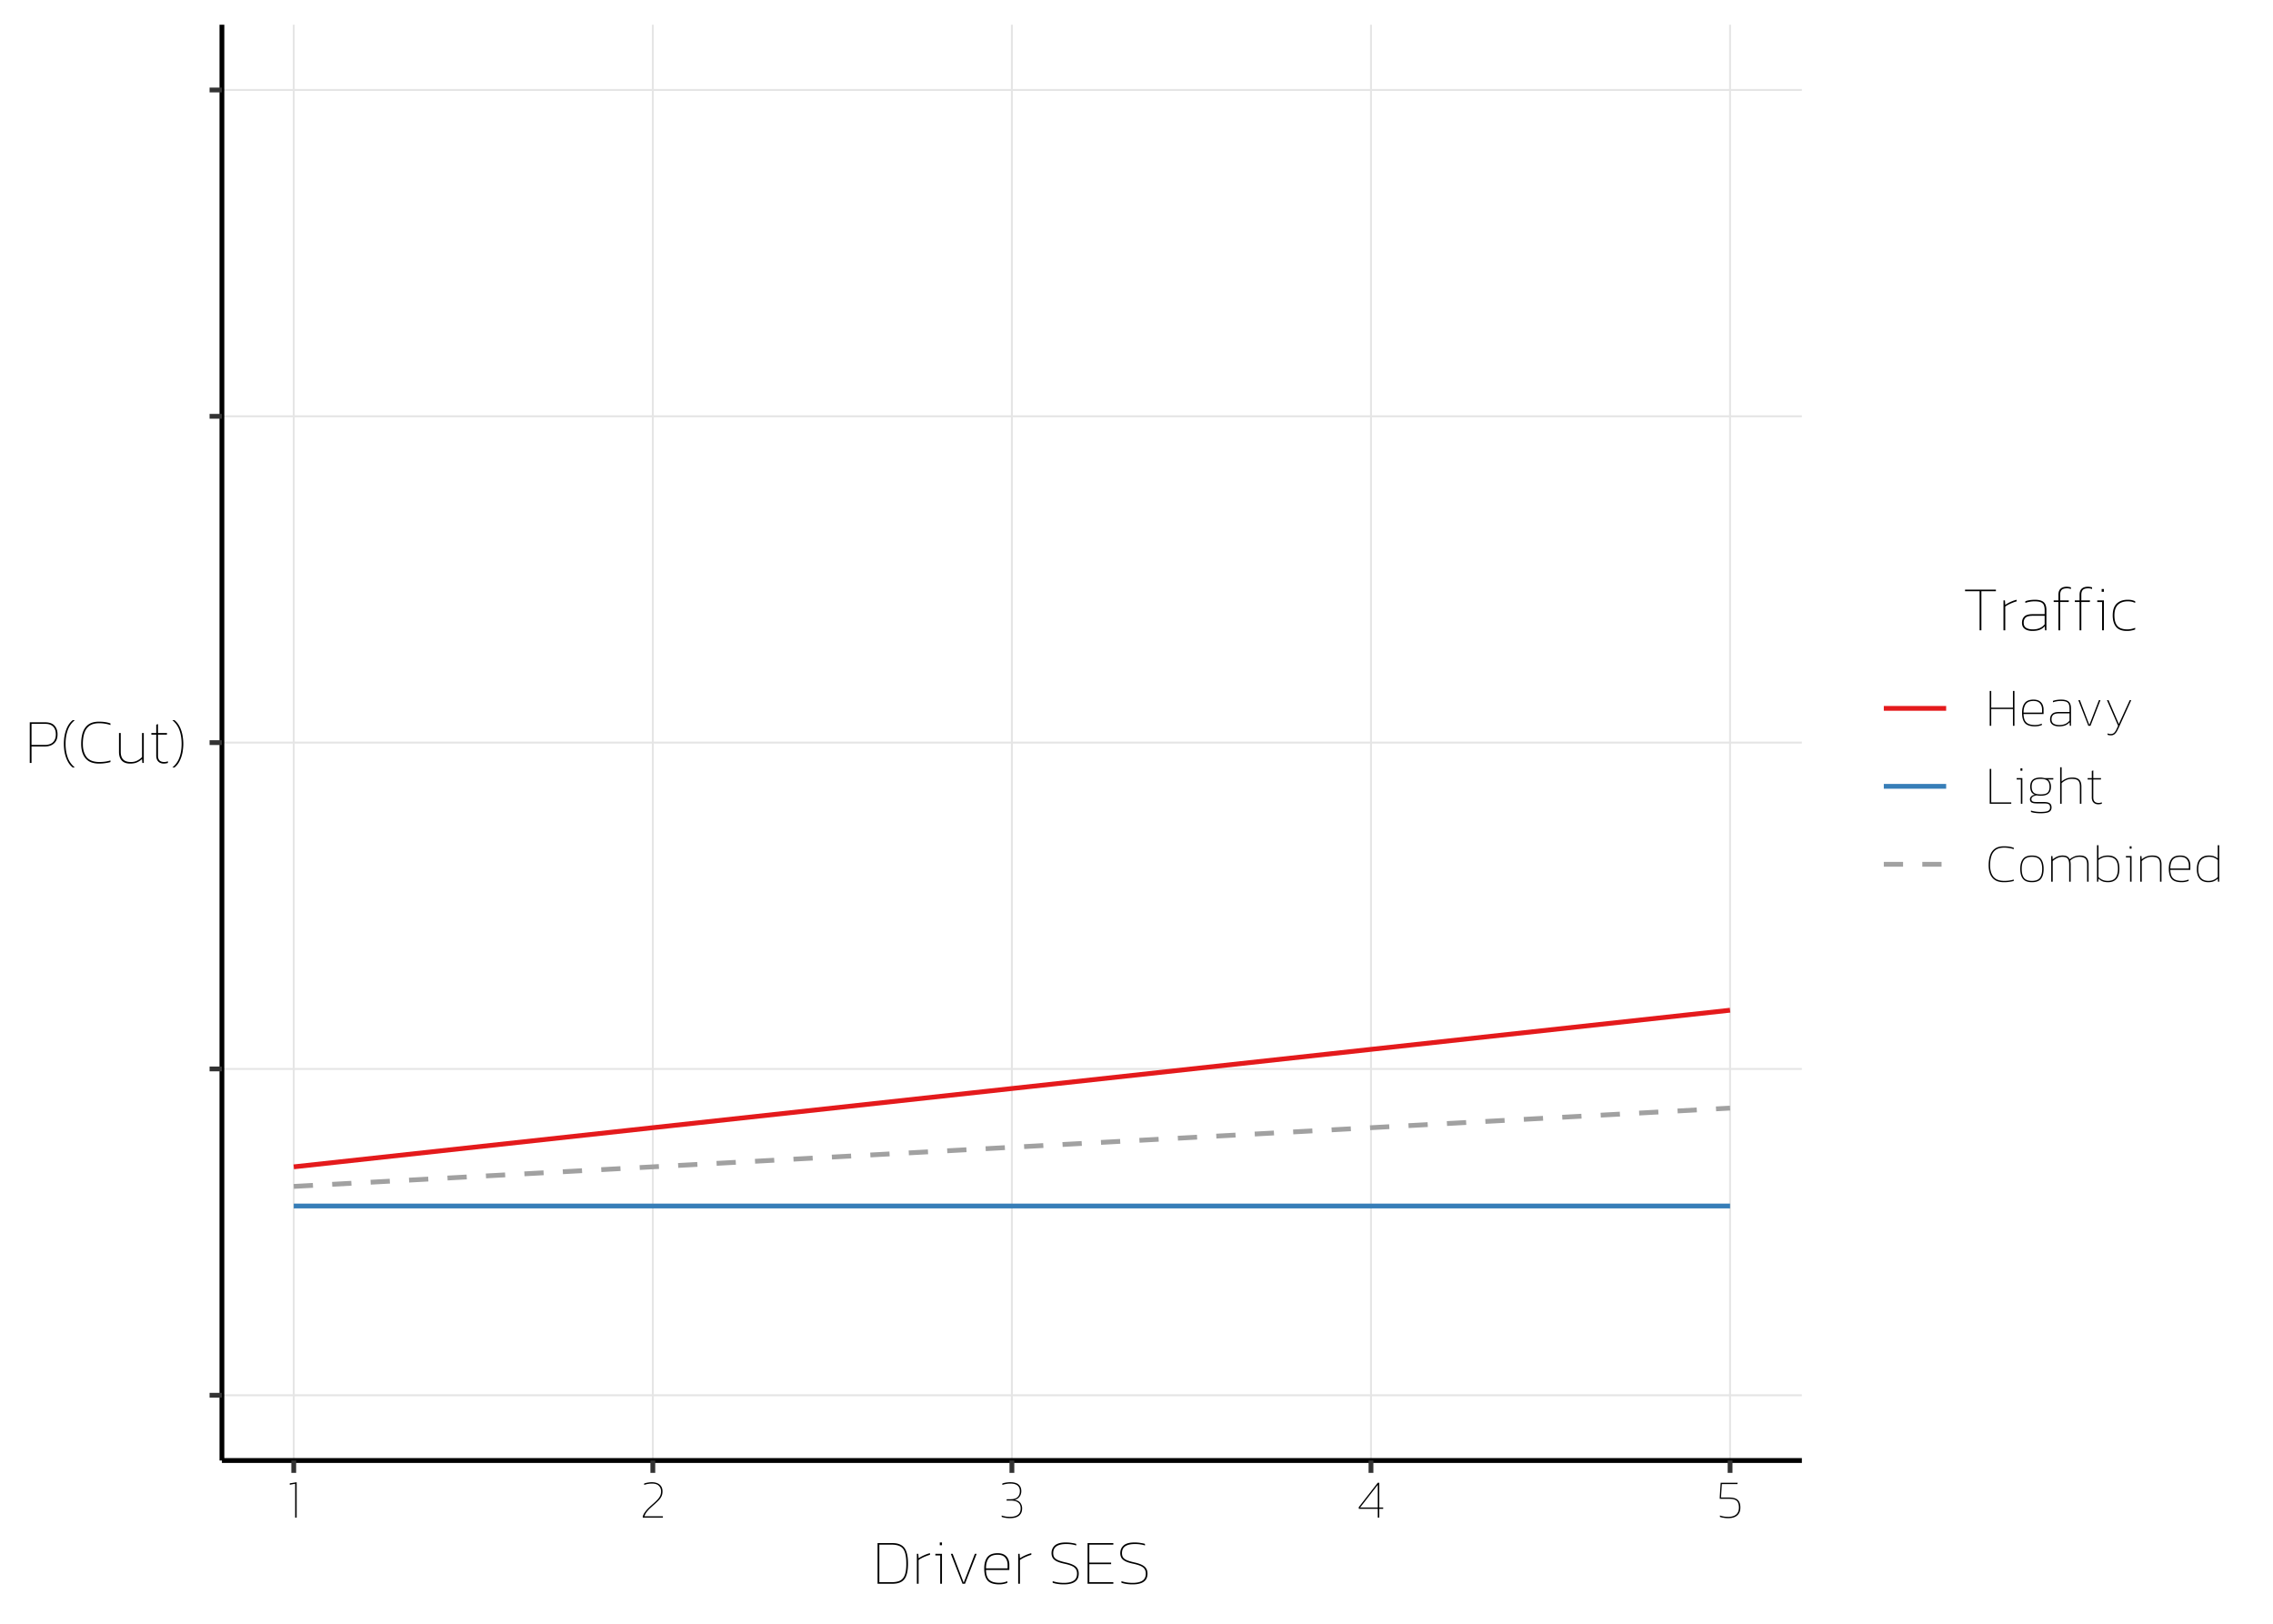 <?xml version="1.0" encoding="UTF-8"?>
<svg xmlns="http://www.w3.org/2000/svg" xmlns:xlink="http://www.w3.org/1999/xlink" width="504pt" height="360pt" viewBox="0 0 504 360" version="1.1">
<defs>
<clipPath id="clip1">
  <path d="M 49.207 5.48 L 399.535 5.48 L 399.535 323.812 L 49.207 323.812 Z M 49.207 5.48 "/>
</clipPath>
<clipPath id="clip2">
  <path d="M 49.207 309 L 399.535 309 L 399.535 310 L 49.207 310 Z M 49.207 309 "/>
</clipPath>
<clipPath id="clip3">
  <path d="M 49.207 236 L 399.535 236 L 399.535 238 L 49.207 238 Z M 49.207 236 "/>
</clipPath>
<clipPath id="clip4">
  <path d="M 49.207 164 L 399.535 164 L 399.535 165 L 49.207 165 Z M 49.207 164 "/>
</clipPath>
<clipPath id="clip5">
  <path d="M 49.207 92 L 399.535 92 L 399.535 93 L 49.207 93 Z M 49.207 92 "/>
</clipPath>
<clipPath id="clip6">
  <path d="M 49.207 19 L 399.535 19 L 399.535 21 L 49.207 21 Z M 49.207 19 "/>
</clipPath>
<clipPath id="clip7">
  <path d="M 64 5.48 L 66 5.48 L 66 323.812 L 64 323.812 Z M 64 5.48 "/>
</clipPath>
<clipPath id="clip8">
  <path d="M 144 5.48 L 145 5.48 L 145 323.812 L 144 323.812 Z M 144 5.48 "/>
</clipPath>
<clipPath id="clip9">
  <path d="M 224 5.48 L 225 5.48 L 225 323.812 L 224 323.812 Z M 224 5.48 "/>
</clipPath>
<clipPath id="clip10">
  <path d="M 303 5.48 L 305 5.48 L 305 323.812 L 303 323.812 Z M 303 5.48 "/>
</clipPath>
<clipPath id="clip11">
  <path d="M 383 5.48 L 384 5.48 L 384 323.812 L 383 323.812 Z M 383 5.48 "/>
</clipPath>
</defs>
<g id="surface4">
<rect x="0" y="0" width="504" height="360" style="fill:rgb(100%,100%,100%);fill-opacity:1;stroke:none;"/>
<rect x="0" y="0" width="504" height="360" style="fill:rgb(100%,100%,100%);fill-opacity:1;stroke:none;"/>
<path style="fill:none;stroke-width:1.067;stroke-linecap:round;stroke-linejoin:round;stroke:rgb(100%,100%,100%);stroke-opacity:1;stroke-miterlimit:10;" d="M 0 360 L 504 360 L 504 0 L 0 0 Z M 0 360 "/>
<g clip-path="url(#clip1)" clip-rule="nonzero">
<path style=" stroke:none;fill-rule:nonzero;fill:rgb(100%,100%,100%);fill-opacity:1;" d="M 49.207 323.812 L 399.535 323.812 L 399.535 5.48 L 49.207 5.48 Z M 49.207 323.812 "/>
</g>
<g clip-path="url(#clip2)" clip-rule="nonzero">
<path style="fill:none;stroke-width:0.427;stroke-linecap:butt;stroke-linejoin:round;stroke:rgb(89.804%,89.804%,89.804%);stroke-opacity:1;stroke-miterlimit:10;" d="M 49.207 309.344 L 399.535 309.344 "/>
</g>
<g clip-path="url(#clip3)" clip-rule="nonzero">
<path style="fill:none;stroke-width:0.427;stroke-linecap:butt;stroke-linejoin:round;stroke:rgb(89.804%,89.804%,89.804%);stroke-opacity:1;stroke-miterlimit:10;" d="M 49.207 236.996 L 399.535 236.996 "/>
</g>
<g clip-path="url(#clip4)" clip-rule="nonzero">
<path style="fill:none;stroke-width:0.427;stroke-linecap:butt;stroke-linejoin:round;stroke:rgb(89.804%,89.804%,89.804%);stroke-opacity:1;stroke-miterlimit:10;" d="M 49.207 164.645 L 399.535 164.645 "/>
</g>
<g clip-path="url(#clip5)" clip-rule="nonzero">
<path style="fill:none;stroke-width:0.427;stroke-linecap:butt;stroke-linejoin:round;stroke:rgb(89.804%,89.804%,89.804%);stroke-opacity:1;stroke-miterlimit:10;" d="M 49.207 92.297 L 399.535 92.297 "/>
</g>
<g clip-path="url(#clip6)" clip-rule="nonzero">
<path style="fill:none;stroke-width:0.427;stroke-linecap:butt;stroke-linejoin:round;stroke:rgb(89.804%,89.804%,89.804%);stroke-opacity:1;stroke-miterlimit:10;" d="M 49.207 19.949 L 399.535 19.949 "/>
</g>
<g clip-path="url(#clip7)" clip-rule="nonzero">
<path style="fill:none;stroke-width:0.427;stroke-linecap:butt;stroke-linejoin:round;stroke:rgb(89.804%,89.804%,89.804%);stroke-opacity:1;stroke-miterlimit:10;" d="M 65.133 323.812 L 65.133 5.48 "/>
</g>
<g clip-path="url(#clip8)" clip-rule="nonzero">
<path style="fill:none;stroke-width:0.427;stroke-linecap:butt;stroke-linejoin:round;stroke:rgb(89.804%,89.804%,89.804%);stroke-opacity:1;stroke-miterlimit:10;" d="M 144.754 323.812 L 144.754 5.48 "/>
</g>
<g clip-path="url(#clip9)" clip-rule="nonzero">
<path style="fill:none;stroke-width:0.427;stroke-linecap:butt;stroke-linejoin:round;stroke:rgb(89.804%,89.804%,89.804%);stroke-opacity:1;stroke-miterlimit:10;" d="M 224.371 323.812 L 224.371 5.48 "/>
</g>
<g clip-path="url(#clip10)" clip-rule="nonzero">
<path style="fill:none;stroke-width:0.427;stroke-linecap:butt;stroke-linejoin:round;stroke:rgb(89.804%,89.804%,89.804%);stroke-opacity:1;stroke-miterlimit:10;" d="M 303.992 323.812 L 303.992 5.48 "/>
</g>
<g clip-path="url(#clip11)" clip-rule="nonzero">
<path style="fill:none;stroke-width:0.427;stroke-linecap:butt;stroke-linejoin:round;stroke:rgb(89.804%,89.804%,89.804%);stroke-opacity:1;stroke-miterlimit:10;" d="M 383.613 323.812 L 383.613 5.48 "/>
</g>
<path style="fill:none;stroke-width:1.067;stroke-linecap:butt;stroke-linejoin:round;stroke:rgb(89.412%,10.196%,10.98%);stroke-opacity:1;stroke-miterlimit:10;" d="M 65.133 258.699 L 144.754 250.02 L 224.371 241.336 L 303.992 232.652 L 383.613 223.973 "/>
<path style="fill:none;stroke-width:1.067;stroke-linecap:butt;stroke-linejoin:round;stroke:rgb(21.569%,49.412%,72.157%);stroke-opacity:1;stroke-miterlimit:10;" d="M 65.133 267.383 L 383.613 267.383 "/>
<path style="fill:none;stroke-width:1.067;stroke-linecap:butt;stroke-linejoin:round;stroke:rgb(63.137%,63.137%,63.137%);stroke-opacity:1;stroke-dasharray:4.268,4.268;stroke-miterlimit:10;" d="M 65.133 263.039 L 144.754 258.699 L 224.371 254.359 L 303.992 250.02 L 383.613 245.676 "/>
<path style="fill:none;stroke-width:1.067;stroke-linecap:butt;stroke-linejoin:round;stroke:rgb(0%,0%,0%);stroke-opacity:1;stroke-miterlimit:10;" d="M 49.207 323.812 L 399.535 323.812 "/>
<path style="fill:none;stroke-width:1.067;stroke-linecap:butt;stroke-linejoin:round;stroke:rgb(20%,20%,20%);stroke-opacity:1;stroke-miterlimit:10;" d="M 65.133 326.555 L 65.133 323.812 "/>
<path style="fill:none;stroke-width:1.067;stroke-linecap:butt;stroke-linejoin:round;stroke:rgb(20%,20%,20%);stroke-opacity:1;stroke-miterlimit:10;" d="M 144.754 326.555 L 144.754 323.812 "/>
<path style="fill:none;stroke-width:1.067;stroke-linecap:butt;stroke-linejoin:round;stroke:rgb(20%,20%,20%);stroke-opacity:1;stroke-miterlimit:10;" d="M 224.371 326.555 L 224.371 323.812 "/>
<path style="fill:none;stroke-width:1.067;stroke-linecap:butt;stroke-linejoin:round;stroke:rgb(20%,20%,20%);stroke-opacity:1;stroke-miterlimit:10;" d="M 303.992 326.555 L 303.992 323.812 "/>
<path style="fill:none;stroke-width:1.067;stroke-linecap:butt;stroke-linejoin:round;stroke:rgb(20%,20%,20%);stroke-opacity:1;stroke-miterlimit:10;" d="M 383.613 326.555 L 383.613 323.812 "/>
<path style=" stroke:none;fill-rule:nonzero;fill:rgb(0%,0%,0%);fill-opacity:1;" d="M 65.445 336.473 L 65.445 328.961 L 64.246 329.188 L 64.246 328.875 L 65.781 328.625 L 65.781 336.473 Z M 65.445 336.473 "/>
<path style=" stroke:none;fill-rule:nonzero;fill:rgb(0%,0%,0%);fill-opacity:1;" d="M 142.52 336.473 L 142.52 336.184 L 142.562 336.074 L 142.605 335.969 L 142.652 335.859 L 142.699 335.758 L 142.754 335.652 L 142.812 335.551 L 142.871 335.453 L 142.934 335.355 L 143.004 335.258 L 143.145 335.07 L 143.219 334.977 L 143.375 334.789 L 143.453 334.699 L 143.535 334.609 L 143.617 334.523 L 143.703 334.434 L 143.789 334.348 L 143.875 334.266 L 144.055 334.094 L 144.145 334.012 L 144.23 333.926 L 144.32 333.844 L 144.41 333.766 L 144.5 333.684 L 144.586 333.605 L 144.766 333.449 L 144.895 333.336 L 145.02 333.223 L 145.137 333.117 L 145.25 333.012 L 145.359 332.91 L 145.461 332.809 L 145.559 332.715 L 145.652 332.621 L 145.738 332.527 L 145.82 332.441 L 145.898 332.355 L 146.039 332.184 L 146.164 332.012 L 146.219 331.926 L 146.27 331.844 L 146.316 331.758 L 146.359 331.672 L 146.398 331.59 L 146.461 331.418 L 146.488 331.328 L 146.512 331.238 L 146.531 331.145 L 146.547 331.051 L 146.57 330.855 L 146.578 330.652 L 146.57 330.508 L 146.559 330.367 L 146.531 330.23 L 146.496 330.098 L 146.453 329.973 L 146.398 329.852 L 146.336 329.734 L 146.262 329.625 L 146.18 329.52 L 146.086 329.418 L 145.984 329.324 L 145.871 329.238 L 145.746 329.164 L 145.613 329.102 L 145.465 329.047 L 145.309 329.004 L 145.141 328.969 L 144.965 328.945 L 144.773 328.93 L 144.574 328.926 L 144.406 328.926 L 144.324 328.93 L 144.238 328.938 L 144.152 328.941 L 144.066 328.949 L 143.977 328.961 L 143.891 328.973 L 143.801 328.984 L 143.707 328.996 L 143.527 329.027 L 143.348 329.066 L 143.176 329.113 L 143.086 329.141 L 143.004 329.164 L 142.832 329.227 L 142.832 328.914 L 142.898 328.887 L 143.039 328.84 L 143.113 328.816 L 143.191 328.797 L 143.355 328.758 L 143.441 328.738 L 143.531 328.723 L 143.719 328.691 L 143.809 328.68 L 143.902 328.664 L 143.992 328.656 L 144.082 328.645 L 144.172 328.637 L 144.352 328.629 L 144.438 328.625 L 144.523 328.625 L 144.746 328.629 L 144.961 328.645 L 145.16 328.672 L 145.352 328.711 L 145.531 328.762 L 145.703 328.82 L 145.863 328.891 L 146.012 328.969 L 146.148 329.062 L 146.277 329.164 L 146.395 329.273 L 146.5 329.395 L 146.594 329.52 L 146.676 329.656 L 146.746 329.801 L 146.801 329.953 L 146.844 330.117 L 146.875 330.285 L 146.895 330.465 L 146.902 330.652 L 146.898 330.777 L 146.891 330.898 L 146.879 331.016 L 146.863 331.129 L 146.844 331.242 L 146.82 331.352 L 146.789 331.457 L 146.754 331.559 L 146.715 331.66 L 146.672 331.758 L 146.625 331.852 L 146.574 331.941 L 146.52 332.035 L 146.461 332.125 L 146.398 332.211 L 146.336 332.301 L 146.266 332.387 L 146.191 332.477 L 146.117 332.559 L 145.953 332.73 L 145.867 332.816 L 145.777 332.902 L 145.688 332.992 L 145.594 333.082 L 145.496 333.176 L 145.293 333.363 L 145.188 333.461 L 145.078 333.559 L 144.984 333.637 L 144.715 333.883 L 144.625 333.961 L 144.539 334.043 L 144.449 334.121 L 144.363 334.203 L 144.273 334.281 L 144.188 334.359 L 144.023 334.516 L 143.863 334.676 L 143.785 334.762 L 143.711 334.844 L 143.637 334.93 L 143.562 335.012 L 143.492 335.102 L 143.422 335.188 L 143.355 335.277 L 143.23 335.457 L 143.172 335.555 L 143.117 335.652 L 143.066 335.75 L 143.016 335.852 L 142.922 336.062 L 142.879 336.172 L 146.984 336.172 L 146.984 336.473 Z M 142.52 336.473 "/>
<path style=" stroke:none;fill-rule:nonzero;fill:rgb(0%,0%,0%);fill-opacity:1;" d="M 223.953 336.594 L 223.844 336.594 L 223.625 336.586 L 223.309 336.562 L 223.203 336.551 L 223.102 336.539 L 222.996 336.523 L 222.801 336.492 L 222.707 336.473 L 222.617 336.457 L 222.535 336.438 L 222.453 336.414 L 222.375 336.395 L 222.301 336.375 L 222.23 336.352 L 222.105 336.305 L 222.105 335.992 L 222.191 336.023 L 222.449 336.105 L 222.535 336.129 L 222.625 336.148 L 222.711 336.172 L 222.797 336.188 L 222.883 336.207 L 222.969 336.223 L 223.148 336.246 L 223.242 336.258 L 223.535 336.281 L 223.637 336.285 L 223.742 336.289 L 223.844 336.293 L 223.953 336.293 L 224.402 336.273 L 224.805 336.219 L 225.16 336.125 L 225.465 335.992 L 225.727 335.824 L 225.938 335.617 L 226.105 335.375 L 226.223 335.094 L 226.293 334.777 L 226.316 334.422 L 226.312 334.246 L 226.293 334.086 L 226.266 333.93 L 226.223 333.785 L 226.172 333.648 L 226.109 333.523 L 226.035 333.406 L 225.949 333.301 L 225.852 333.203 L 225.742 333.113 L 225.625 333.031 L 225.496 332.961 L 225.363 332.898 L 225.219 332.844 L 225.07 332.797 L 224.91 332.762 L 224.738 332.73 L 224.562 332.711 L 224.375 332.695 L 224.18 332.691 L 223.172 332.691 L 223.234 332.395 L 224.086 332.395 L 224.285 332.387 L 224.477 332.375 L 224.656 332.352 L 224.824 332.316 L 224.984 332.277 L 225.133 332.223 L 225.27 332.164 L 225.398 332.094 L 225.516 332.016 L 225.621 331.926 L 225.719 331.824 L 225.805 331.719 L 225.883 331.602 L 225.949 331.48 L 226.008 331.352 L 226.055 331.215 L 226.09 331.07 L 226.117 330.918 L 226.133 330.758 L 226.137 330.594 L 226.133 330.434 L 226.117 330.281 L 226.09 330.141 L 226.055 330.004 L 226.008 329.875 L 225.949 329.758 L 225.883 329.645 L 225.805 329.539 L 225.719 329.445 L 225.621 329.355 L 225.516 329.273 L 225.395 329.203 L 225.266 329.137 L 225.121 329.082 L 224.965 329.031 L 224.801 328.992 L 224.621 328.965 L 224.43 328.941 L 224.227 328.93 L 224.012 328.926 L 223.918 328.926 L 223.824 328.93 L 223.734 328.934 L 223.641 328.938 L 223.547 328.945 L 223.457 328.953 L 223.363 328.965 L 223.273 328.98 L 223.18 328.992 L 223.09 329.008 L 223 329.027 L 222.91 329.043 L 222.82 329.062 L 222.734 329.082 L 222.652 329.105 L 222.566 329.125 L 222.484 329.148 L 222.406 329.176 L 222.328 329.199 L 222.25 329.227 L 222.25 328.914 L 222.305 328.891 L 222.367 328.867 L 222.434 328.844 L 222.504 328.824 L 222.578 328.801 L 222.656 328.781 L 222.828 328.742 L 222.922 328.727 L 223.016 328.707 L 223.117 328.691 L 223.219 328.68 L 223.316 328.664 L 223.418 328.656 L 223.516 328.645 L 223.613 328.637 L 223.906 328.625 L 224 328.625 L 224.258 328.629 L 224.5 328.645 L 224.727 328.672 L 224.938 328.711 L 225.133 328.762 L 225.312 328.82 L 225.477 328.891 L 225.629 328.969 L 225.766 329.062 L 225.883 329.164 L 225.992 329.277 L 226.094 329.395 L 226.18 329.52 L 226.254 329.652 L 226.316 329.793 L 226.367 329.938 L 226.41 330.09 L 226.438 330.25 L 226.453 330.418 L 226.461 330.594 L 226.461 330.676 L 226.453 330.758 L 226.445 330.836 L 226.438 330.918 L 226.406 331.082 L 226.336 331.328 L 226.305 331.41 L 226.273 331.488 L 226.234 331.562 L 226.195 331.641 L 226.152 331.711 L 226.105 331.785 L 226.051 331.855 L 226 331.922 L 225.941 331.988 L 225.879 332.055 L 225.812 332.117 L 225.746 332.176 L 225.676 332.23 L 225.598 332.281 L 225.52 332.324 L 225.434 332.367 L 225.348 332.406 L 225.254 332.441 L 225.156 332.473 L 225.055 332.5 L 224.949 332.523 L 225.129 332.559 L 225.297 332.602 L 225.453 332.652 L 225.602 332.711 L 225.738 332.777 L 225.863 332.852 L 225.977 332.93 L 226.082 333.02 L 226.176 333.117 L 226.258 333.223 L 226.328 333.328 L 226.395 333.441 L 226.453 333.555 L 226.504 333.672 L 226.543 333.789 L 226.578 333.91 L 226.605 334.035 L 226.625 334.16 L 226.637 334.289 L 226.641 334.422 L 226.633 334.633 L 226.613 334.832 L 226.578 335.02 L 226.527 335.199 L 226.465 335.367 L 226.387 335.527 L 226.293 335.676 L 226.188 335.812 L 226.066 335.938 L 225.934 336.055 L 225.789 336.156 L 225.629 336.246 L 225.461 336.328 L 225.281 336.398 L 225.09 336.457 L 224.887 336.508 L 224.672 336.543 L 224.441 336.57 L 224.203 336.586 Z M 223.953 336.594 "/>
<path style=" stroke:none;fill-rule:nonzero;fill:rgb(0%,0%,0%);fill-opacity:1;" d="M 305.5 336.473 L 305.5 334.527 L 301.285 334.527 L 301.285 334.145 L 305.488 328.746 L 305.836 328.746 L 305.836 334.23 L 306.699 334.23 L 306.699 334.527 L 305.836 334.527 L 305.836 336.473 Z M 301.586 334.23 L 305.5 334.23 L 305.5 329.199 Z M 301.586 334.23 "/>
<path style=" stroke:none;fill-rule:nonzero;fill:rgb(0%,0%,0%);fill-opacity:1;" d="M 383.223 336.594 L 383.113 336.594 L 382.902 336.586 L 382.586 336.562 L 382.383 336.539 L 382.078 336.492 L 381.984 336.477 L 381.895 336.461 L 381.805 336.441 L 381.723 336.422 L 381.645 336.402 L 381.566 336.379 L 381.426 336.332 L 381.363 336.305 L 381.363 335.992 L 381.445 336.023 L 381.703 336.105 L 381.789 336.129 L 381.875 336.148 L 381.961 336.172 L 382.051 336.188 L 382.137 336.207 L 382.227 336.223 L 382.316 336.234 L 382.504 336.258 L 382.699 336.273 L 382.805 336.281 L 382.906 336.285 L 383.125 336.293 L 383.234 336.293 L 383.457 336.289 L 383.668 336.273 L 383.871 336.246 L 384.059 336.207 L 384.238 336.16 L 384.41 336.102 L 384.566 336.035 L 384.715 335.953 L 384.848 335.863 L 384.977 335.766 L 385.09 335.656 L 385.191 335.535 L 385.281 335.406 L 385.359 335.266 L 385.426 335.121 L 385.48 334.961 L 385.52 334.797 L 385.551 334.621 L 385.57 334.434 L 385.574 334.242 L 385.574 334.113 L 385.559 333.871 L 385.543 333.758 L 385.527 333.648 L 385.504 333.539 L 385.48 333.441 L 385.453 333.344 L 385.418 333.25 L 385.383 333.16 L 385.344 333.078 L 385.301 332.996 L 385.25 332.922 L 385.191 332.852 L 385.133 332.785 L 385.062 332.723 L 384.988 332.668 L 384.91 332.617 L 384.824 332.566 L 384.734 332.523 L 384.641 332.484 L 384.539 332.445 L 384.43 332.414 L 384.312 332.387 L 384.188 332.363 L 384.059 332.344 L 383.922 332.328 L 383.773 332.316 L 383.621 332.312 L 383.461 332.309 L 381.328 332.309 L 381.328 331.863 L 381.531 328.746 L 385.301 328.746 L 385.238 329.043 L 381.793 329.043 L 381.602 332.008 L 383.344 332.008 L 383.617 332.016 L 383.875 332.031 L 384.117 332.059 L 384.34 332.098 L 384.547 332.148 L 384.734 332.207 L 384.906 332.281 L 385.062 332.363 L 385.203 332.457 L 385.324 332.562 L 385.434 332.676 L 385.531 332.801 L 385.617 332.938 L 385.691 333.09 L 385.754 333.25 L 385.809 333.426 L 385.848 333.609 L 385.875 333.809 L 385.895 334.02 L 385.898 334.242 L 385.891 334.461 L 385.871 334.672 L 385.836 334.871 L 385.789 335.062 L 385.727 335.238 L 385.648 335.41 L 385.559 335.566 L 385.453 335.715 L 385.336 335.852 L 385.203 335.98 L 385.059 336.098 L 384.902 336.199 L 384.73 336.293 L 384.551 336.371 L 384.359 336.441 L 384.156 336.496 L 383.941 336.539 L 383.715 336.566 L 383.473 336.586 Z M 383.223 336.594 "/>
<path style="fill:none;stroke-width:1.067;stroke-linecap:butt;stroke-linejoin:round;stroke:rgb(0%,0%,0%);stroke-opacity:1;stroke-miterlimit:10;" d="M 49.207 323.812 L 49.207 5.48 "/>
<path style="fill:none;stroke-width:1.067;stroke-linecap:butt;stroke-linejoin:round;stroke:rgb(20%,20%,20%);stroke-opacity:1;stroke-miterlimit:10;" d="M 46.469 309.344 L 49.207 309.344 "/>
<path style="fill:none;stroke-width:1.067;stroke-linecap:butt;stroke-linejoin:round;stroke:rgb(20%,20%,20%);stroke-opacity:1;stroke-miterlimit:10;" d="M 46.469 236.996 L 49.207 236.996 "/>
<path style="fill:none;stroke-width:1.067;stroke-linecap:butt;stroke-linejoin:round;stroke:rgb(20%,20%,20%);stroke-opacity:1;stroke-miterlimit:10;" d="M 46.469 164.645 L 49.207 164.645 "/>
<path style="fill:none;stroke-width:1.067;stroke-linecap:butt;stroke-linejoin:round;stroke:rgb(20%,20%,20%);stroke-opacity:1;stroke-miterlimit:10;" d="M 46.469 92.297 L 49.207 92.297 "/>
<path style="fill:none;stroke-width:1.067;stroke-linecap:butt;stroke-linejoin:round;stroke:rgb(20%,20%,20%);stroke-opacity:1;stroke-miterlimit:10;" d="M 46.469 19.949 L 49.207 19.949 "/>
<path style=" stroke:none;fill-rule:nonzero;fill:rgb(0%,0%,0%);fill-opacity:1;" d="M 194.586 351.133 L 194.586 342.117 L 197.852 342.117 L 198.098 342.121 L 198.34 342.137 L 198.566 342.16 L 198.785 342.191 L 198.996 342.234 L 199.191 342.289 L 199.379 342.352 L 199.555 342.422 L 199.723 342.504 L 199.879 342.594 L 200.031 342.691 L 200.172 342.801 L 200.301 342.918 L 200.426 343.051 L 200.543 343.191 L 200.648 343.344 L 200.746 343.508 L 200.832 343.68 L 200.914 343.867 L 200.984 344.062 L 201.051 344.27 L 201.113 344.492 L 201.164 344.723 L 201.211 344.969 L 201.25 345.223 L 201.281 345.492 L 201.305 345.777 L 201.32 346.07 L 201.332 346.375 L 201.336 346.695 L 201.332 346.996 L 201.32 347.285 L 201.305 347.562 L 201.281 347.832 L 201.25 348.086 L 201.215 348.336 L 201.172 348.57 L 201.121 348.797 L 201.062 349.012 L 201 349.215 L 200.93 349.406 L 200.852 349.586 L 200.766 349.758 L 200.672 349.918 L 200.566 350.07 L 200.453 350.211 L 200.328 350.34 L 200.199 350.461 L 200.059 350.57 L 199.906 350.672 L 199.75 350.758 L 199.582 350.836 L 199.406 350.906 L 199.215 350.965 L 199.016 351.016 L 198.805 351.059 L 198.582 351.09 L 198.348 351.113 L 198.105 351.129 L 197.852 351.133 Z M 194.98 350.781 L 197.871 350.781 L 198.031 350.777 L 198.336 350.754 L 198.48 350.742 L 198.621 350.723 L 198.758 350.699 L 198.887 350.676 L 199.016 350.645 L 199.137 350.613 L 199.258 350.574 L 199.375 350.531 L 199.488 350.48 L 199.598 350.426 L 199.703 350.367 L 199.801 350.301 L 199.898 350.23 L 199.988 350.152 L 200.078 350.07 L 200.16 349.984 L 200.238 349.891 L 200.312 349.793 L 200.383 349.684 L 200.449 349.57 L 200.512 349.449 L 200.57 349.32 L 200.625 349.188 L 200.676 349.043 L 200.719 348.895 L 200.762 348.738 L 200.801 348.574 L 200.832 348.402 L 200.863 348.219 L 200.887 348.027 L 200.91 347.828 L 200.926 347.621 L 200.941 347.402 L 200.949 347.176 L 200.957 346.938 L 200.957 346.695 L 200.953 346.371 L 200.945 346.062 L 200.93 345.77 L 200.906 345.492 L 200.879 345.227 L 200.84 344.98 L 200.801 344.746 L 200.75 344.527 L 200.695 344.32 L 200.637 344.133 L 200.566 343.953 L 200.492 343.785 L 200.406 343.629 L 200.316 343.484 L 200.215 343.348 L 200.109 343.227 L 199.992 343.113 L 199.871 343.012 L 199.738 342.922 L 199.602 342.844 L 199.453 342.773 L 199.301 342.707 L 199.137 342.652 L 198.961 342.602 L 198.777 342.562 L 198.582 342.527 L 198.379 342.5 L 198.168 342.48 L 197.941 342.469 L 197.711 342.465 L 194.98 342.465 Z M 194.98 350.781 "/>
<path style=" stroke:none;fill-rule:nonzero;fill:rgb(0%,0%,0%);fill-opacity:1;" d="M 203.297 351.133 L 203.297 344.496 L 203.617 344.496 L 203.688 345.492 L 203.797 345.414 L 203.906 345.344 L 204.02 345.27 L 204.137 345.203 L 204.254 345.133 L 204.375 345.066 L 204.5 345.004 L 204.758 344.879 L 204.891 344.82 L 205.027 344.758 L 205.293 344.648 L 205.426 344.598 L 205.559 344.551 L 205.688 344.504 L 205.82 344.461 L 206.207 344.355 L 206.207 344.719 L 206.125 344.742 L 206.043 344.762 L 205.785 344.844 L 205.605 344.906 L 205.512 344.941 L 205.422 344.977 L 205.324 345.016 L 205.23 345.051 L 205.043 345.129 L 204.953 345.168 L 204.859 345.207 L 204.77 345.25 L 204.68 345.289 L 204.59 345.332 L 204.504 345.375 L 204.414 345.422 L 204.332 345.465 L 204.246 345.512 L 204.168 345.555 L 204.09 345.602 L 204.016 345.645 L 203.945 345.688 L 203.875 345.734 L 203.812 345.777 L 203.746 345.824 L 203.688 345.867 L 203.688 351.133 Z M 203.297 351.133 "/>
<path style=" stroke:none;fill-rule:nonzero;fill:rgb(0%,0%,0%);fill-opacity:1;" d="M 208.379 342.594 L 208.379 341.977 L 208.867 341.977 L 208.867 342.594 Z M 208.477 351.133 L 208.477 344.859 L 207.398 344.859 L 207.398 344.496 L 208.867 344.496 L 208.867 351.133 Z M 208.477 351.133 "/>
<path style=" stroke:none;fill-rule:nonzero;fill:rgb(0%,0%,0%);fill-opacity:1;" d="M 213.418 351.133 L 210.828 344.496 L 211.234 344.496 L 213.684 350.91 L 216.16 344.496 L 216.555 344.496 L 213.977 351.133 Z M 213.418 351.133 "/>
<path style=" stroke:none;fill-rule:nonzero;fill:rgb(0%,0%,0%);fill-opacity:1;" d="M 221.566 351.273 L 221.211 351.266 L 220.879 351.238 L 220.57 351.195 L 220.281 351.137 L 220.012 351.062 L 219.766 350.969 L 219.539 350.859 L 219.336 350.734 L 219.152 350.594 L 218.988 350.434 L 218.848 350.254 L 218.719 350.051 L 218.605 349.832 L 218.504 349.594 L 218.422 349.336 L 218.355 349.059 L 218.301 348.762 L 218.266 348.449 L 218.242 348.113 L 218.234 347.758 L 218.242 347.445 L 218.262 347.148 L 218.293 346.863 L 218.34 346.594 L 218.402 346.336 L 218.477 346.094 L 218.562 345.867 L 218.664 345.652 L 218.777 345.453 L 218.906 345.266 L 219.051 345.094 L 219.219 344.938 L 219.402 344.801 L 219.602 344.684 L 219.824 344.586 L 220.062 344.504 L 220.32 344.438 L 220.594 344.395 L 220.891 344.367 L 221.203 344.355 L 221.387 344.359 L 221.562 344.371 L 221.73 344.387 L 221.891 344.414 L 222.047 344.445 L 222.191 344.484 L 222.328 344.527 L 222.461 344.582 L 222.582 344.641 L 222.699 344.707 L 222.812 344.777 L 222.918 344.855 L 223.016 344.938 L 223.109 345.023 L 223.195 345.117 L 223.277 345.211 L 223.352 345.312 L 223.422 345.418 L 223.484 345.531 L 223.539 345.645 L 223.59 345.762 L 223.637 345.883 L 223.676 346.008 L 223.711 346.133 L 223.738 346.262 L 223.762 346.391 L 223.781 346.523 L 223.797 346.656 L 223.805 346.793 L 223.805 348.082 L 218.625 348.082 L 218.633 348.27 L 218.648 348.453 L 218.664 348.629 L 218.688 348.801 L 218.715 348.961 L 218.75 349.117 L 218.789 349.27 L 218.832 349.41 L 218.879 349.547 L 218.934 349.676 L 218.996 349.801 L 219.066 349.914 L 219.141 350.027 L 219.227 350.129 L 219.316 350.227 L 219.414 350.316 L 219.516 350.402 L 219.629 350.477 L 219.746 350.551 L 219.871 350.613 L 220.008 350.672 L 220.152 350.727 L 220.309 350.773 L 220.469 350.812 L 220.641 350.844 L 220.824 350.875 L 221.012 350.895 L 221.211 350.91 L 221.418 350.918 L 221.637 350.922 L 221.805 350.918 L 221.977 350.91 L 222.148 350.891 L 222.32 350.867 L 222.492 350.836 L 222.664 350.797 L 222.84 350.75 L 223.012 350.699 L 223.184 350.641 L 223.359 350.574 L 223.359 350.938 L 223.188 351 L 223.012 351.059 L 222.836 351.109 L 222.66 351.152 L 222.484 351.188 L 222.301 351.219 L 222.121 351.242 L 221.938 351.258 L 221.754 351.27 Z M 218.625 347.715 L 223.414 347.715 L 223.414 346.988 L 223.41 346.785 L 223.391 346.59 L 223.367 346.406 L 223.328 346.227 L 223.281 346.059 L 223.223 345.898 L 223.152 345.742 L 223.074 345.602 L 222.984 345.465 L 222.883 345.336 L 222.773 345.219 L 222.648 345.109 L 222.512 345.016 L 222.363 344.934 L 222.203 344.863 L 222.027 344.809 L 221.84 344.762 L 221.641 344.73 L 221.426 344.711 L 221.203 344.707 L 220.922 344.715 L 220.66 344.738 L 220.414 344.781 L 220.188 344.836 L 219.977 344.91 L 219.785 345 L 219.609 345.105 L 219.449 345.227 L 219.309 345.363 L 219.188 345.52 L 219.078 345.684 L 218.984 345.863 L 218.898 346.051 L 218.828 346.254 L 218.766 346.469 L 218.715 346.691 L 218.676 346.93 L 218.648 347.18 L 218.633 347.441 Z M 218.625 347.715 "/>
<path style=" stroke:none;fill-rule:nonzero;fill:rgb(0%,0%,0%);fill-opacity:1;" d="M 225.766 351.133 L 225.766 344.496 L 226.086 344.496 L 226.156 345.492 L 226.266 345.414 L 226.375 345.344 L 226.488 345.27 L 226.605 345.203 L 226.727 345.133 L 226.848 345.066 L 227.098 344.941 L 227.23 344.879 L 227.363 344.82 L 227.496 344.758 L 227.762 344.648 L 227.895 344.598 L 228.027 344.551 L 228.156 344.504 L 228.289 344.461 L 228.676 344.355 L 228.676 344.719 L 228.598 344.742 L 228.512 344.762 L 228.43 344.789 L 228.34 344.816 L 228.254 344.844 L 228.074 344.906 L 227.984 344.941 L 227.891 344.977 L 227.797 345.016 L 227.699 345.051 L 227.605 345.09 L 227.516 345.129 L 227.422 345.168 L 227.332 345.207 L 227.238 345.25 L 227.148 345.289 L 227.062 345.332 L 226.973 345.375 L 226.887 345.422 L 226.801 345.465 L 226.719 345.512 L 226.637 345.555 L 226.562 345.602 L 226.414 345.688 L 226.348 345.734 L 226.281 345.777 L 226.219 345.824 L 226.156 345.867 L 226.156 351.133 Z M 225.766 351.133 "/>
<path style=" stroke:none;fill-rule:nonzero;fill:rgb(0%,0%,0%);fill-opacity:1;" d="M 235.914 351.273 L 235.758 351.273 L 235.453 351.266 L 235.305 351.258 L 235.164 351.25 L 235.023 351.238 L 234.887 351.223 L 234.754 351.211 L 234.625 351.191 L 234.5 351.176 L 234.266 351.137 L 234.152 351.117 L 234.039 351.09 L 233.926 351.066 L 233.82 351.039 L 233.609 350.977 L 233.508 350.945 L 233.41 350.91 L 233.41 350.559 L 233.637 350.629 L 233.863 350.691 L 234.215 350.773 L 234.332 350.797 L 234.453 350.816 L 234.57 350.84 L 234.695 350.855 L 234.824 350.875 L 234.953 350.887 L 235.082 350.902 L 235.215 350.91 L 235.352 350.922 L 235.488 350.926 L 235.629 350.934 L 235.77 350.938 L 235.914 350.938 L 236.191 350.934 L 236.453 350.918 L 236.703 350.891 L 236.938 350.859 L 237.16 350.812 L 237.371 350.762 L 237.566 350.695 L 237.746 350.621 L 237.918 350.539 L 238.07 350.445 L 238.211 350.344 L 238.34 350.227 L 238.449 350.102 L 238.547 349.961 L 238.629 349.812 L 238.695 349.652 L 238.746 349.48 L 238.785 349.297 L 238.805 349.098 L 238.812 348.891 L 238.812 348.766 L 238.801 348.645 L 238.789 348.527 L 238.766 348.414 L 238.738 348.309 L 238.707 348.207 L 238.668 348.109 L 238.625 348.016 L 238.574 347.926 L 238.52 347.844 L 238.457 347.762 L 238.387 347.68 L 238.312 347.605 L 238.23 347.531 L 238.141 347.461 L 238.047 347.395 L 237.945 347.328 L 237.836 347.27 L 237.719 347.211 L 237.594 347.156 L 237.469 347.105 L 237.332 347.051 L 237.039 346.953 L 236.883 346.906 L 236.715 346.859 L 236.543 346.812 L 236.359 346.766 L 236.168 346.723 L 235.973 346.68 L 235.766 346.637 L 235.57 346.586 L 235.379 346.539 L 235.199 346.488 L 235.031 346.438 L 234.867 346.383 L 234.715 346.324 L 234.57 346.27 L 234.434 346.211 L 234.305 346.148 L 234.188 346.086 L 234.074 346.02 L 233.969 345.953 L 233.867 345.883 L 233.777 345.809 L 233.691 345.734 L 233.613 345.656 L 233.543 345.574 L 233.48 345.492 L 233.422 345.406 L 233.375 345.316 L 233.328 345.219 L 233.289 345.121 L 233.254 345.02 L 233.223 344.918 L 233.199 344.809 L 233.18 344.695 L 233.168 344.582 L 233.16 344.465 L 233.156 344.344 L 233.164 344.137 L 233.188 343.938 L 233.223 343.746 L 233.277 343.566 L 233.344 343.391 L 233.426 343.223 L 233.52 343.066 L 233.633 342.914 L 233.758 342.77 L 233.898 342.633 L 234.059 342.508 L 234.238 342.398 L 234.434 342.301 L 234.645 342.215 L 234.875 342.141 L 235.125 342.082 L 235.391 342.035 L 235.672 342.004 L 235.977 341.984 L 236.293 341.977 L 236.441 341.977 L 236.586 341.98 L 236.73 341.988 L 237.012 342.004 L 237.148 342.016 L 237.285 342.031 L 237.418 342.047 L 237.551 342.066 L 237.68 342.09 L 237.805 342.109 L 237.926 342.129 L 238.035 342.148 L 238.141 342.168 L 238.238 342.191 L 238.332 342.211 L 238.418 342.234 L 238.496 342.254 L 238.566 342.277 L 238.633 342.297 L 238.633 342.648 L 238.539 342.617 L 238.449 342.59 L 238.254 342.535 L 238.152 342.512 L 238.047 342.488 L 237.941 342.469 L 237.836 342.445 L 237.723 342.43 L 237.609 342.41 L 237.383 342.379 L 237.148 342.355 L 236.906 342.34 L 236.785 342.336 L 236.66 342.328 L 236.406 342.328 L 236.129 342.332 L 235.867 342.348 L 235.617 342.371 L 235.383 342.406 L 235.164 342.449 L 234.957 342.504 L 234.762 342.566 L 234.582 342.641 L 234.418 342.723 L 234.266 342.816 L 234.125 342.922 L 234 343.035 L 233.891 343.16 L 233.797 343.297 L 233.719 343.441 L 233.652 343.602 L 233.602 343.77 L 233.566 343.949 L 233.543 344.141 L 233.535 344.344 L 233.539 344.457 L 233.547 344.562 L 233.559 344.668 L 233.574 344.77 L 233.594 344.863 L 233.621 344.957 L 233.652 345.043 L 233.688 345.125 L 233.727 345.207 L 233.773 345.281 L 233.828 345.352 L 233.887 345.422 L 234.027 345.555 L 234.109 345.621 L 234.195 345.684 L 234.391 345.801 L 234.5 345.855 L 234.613 345.91 L 234.738 345.961 L 234.871 346.012 L 235.016 346.059 L 235.168 346.109 L 235.328 346.16 L 235.496 346.207 L 235.676 346.258 L 235.863 346.305 L 236.059 346.352 L 236.266 346.402 L 236.48 346.449 L 236.684 346.5 L 236.879 346.551 L 237.066 346.605 L 237.246 346.664 L 237.414 346.723 L 237.574 346.781 L 237.727 346.844 L 237.867 346.91 L 238 346.973 L 238.125 347.043 L 238.246 347.113 L 238.355 347.188 L 238.457 347.262 L 238.551 347.344 L 238.637 347.422 L 238.719 347.508 L 238.789 347.594 L 238.855 347.68 L 238.965 347.867 L 239.012 347.965 L 239.055 348.066 L 239.09 348.172 L 239.121 348.285 L 239.148 348.398 L 239.168 348.516 L 239.18 348.637 L 239.188 348.762 L 239.191 348.891 L 239.184 349.129 L 239.156 349.355 L 239.113 349.566 L 239.055 349.766 L 238.977 349.953 L 238.883 350.129 L 238.773 350.289 L 238.645 350.438 L 238.5 350.574 L 238.336 350.699 L 238.164 350.809 L 237.973 350.906 L 237.766 350.992 L 237.547 351.066 L 237.312 351.129 L 237.062 351.18 L 236.797 351.223 L 236.52 351.25 L 236.227 351.266 Z M 235.914 351.273 "/>
<path style=" stroke:none;fill-rule:nonzero;fill:rgb(0%,0%,0%);fill-opacity:1;" d="M 241.152 351.133 L 241.152 342.117 L 246.863 342.117 L 246.863 342.465 L 241.543 342.465 L 241.543 346.441 L 246.375 346.441 L 246.375 346.793 L 241.543 346.793 L 241.543 350.781 L 246.863 350.781 L 246.863 351.133 Z M 241.152 351.133 "/>
<path style=" stroke:none;fill-rule:nonzero;fill:rgb(0%,0%,0%);fill-opacity:1;" d="M 251.16 351.273 L 251.004 351.273 L 250.699 351.266 L 250.551 351.258 L 250.41 351.25 L 250.27 351.238 L 250.133 351.223 L 250 351.211 L 249.871 351.191 L 249.746 351.176 L 249.512 351.137 L 249.398 351.117 L 249.285 351.09 L 249.172 351.066 L 249.066 351.039 L 248.855 350.977 L 248.754 350.945 L 248.656 350.91 L 248.656 350.559 L 248.883 350.629 L 249.109 350.691 L 249.461 350.773 L 249.578 350.797 L 249.699 350.816 L 249.816 350.84 L 249.941 350.855 L 250.07 350.875 L 250.199 350.887 L 250.328 350.902 L 250.461 350.91 L 250.598 350.922 L 250.734 350.926 L 250.875 350.934 L 251.016 350.938 L 251.16 350.938 L 251.438 350.934 L 251.699 350.918 L 251.949 350.891 L 252.184 350.859 L 252.406 350.812 L 252.617 350.762 L 252.812 350.695 L 252.992 350.621 L 253.164 350.539 L 253.316 350.445 L 253.457 350.344 L 253.586 350.227 L 253.695 350.102 L 253.793 349.961 L 253.875 349.812 L 253.941 349.652 L 253.992 349.48 L 254.031 349.297 L 254.051 349.098 L 254.059 348.891 L 254.059 348.766 L 254.047 348.645 L 254.035 348.527 L 254.012 348.414 L 253.984 348.309 L 253.953 348.207 L 253.914 348.109 L 253.871 348.016 L 253.82 347.926 L 253.766 347.844 L 253.703 347.762 L 253.633 347.68 L 253.559 347.605 L 253.477 347.531 L 253.387 347.461 L 253.293 347.395 L 253.191 347.328 L 253.082 347.27 L 252.965 347.211 L 252.84 347.156 L 252.715 347.105 L 252.578 347.051 L 252.285 346.953 L 252.129 346.906 L 251.961 346.859 L 251.789 346.812 L 251.605 346.766 L 251.414 346.723 L 251.219 346.68 L 251.012 346.637 L 250.816 346.586 L 250.625 346.539 L 250.445 346.488 L 250.277 346.438 L 250.113 346.383 L 249.961 346.324 L 249.816 346.27 L 249.68 346.211 L 249.551 346.148 L 249.434 346.086 L 249.32 346.02 L 249.215 345.953 L 249.113 345.883 L 249.023 345.809 L 248.938 345.734 L 248.859 345.656 L 248.789 345.574 L 248.727 345.492 L 248.668 345.406 L 248.621 345.316 L 248.574 345.219 L 248.535 345.121 L 248.5 345.02 L 248.469 344.918 L 248.445 344.809 L 248.426 344.695 L 248.414 344.582 L 248.406 344.465 L 248.402 344.344 L 248.41 344.137 L 248.434 343.938 L 248.469 343.746 L 248.523 343.566 L 248.59 343.391 L 248.672 343.223 L 248.766 343.066 L 248.879 342.914 L 249.004 342.77 L 249.145 342.633 L 249.305 342.508 L 249.484 342.398 L 249.68 342.301 L 249.891 342.215 L 250.121 342.141 L 250.371 342.082 L 250.637 342.035 L 250.918 342.004 L 251.223 341.984 L 251.539 341.977 L 251.688 341.977 L 251.832 341.98 L 251.977 341.988 L 252.258 342.004 L 252.395 342.016 L 252.531 342.031 L 252.664 342.047 L 252.797 342.066 L 252.926 342.09 L 253.051 342.109 L 253.168 342.129 L 253.281 342.148 L 253.387 342.168 L 253.484 342.191 L 253.578 342.211 L 253.664 342.234 L 253.742 342.254 L 253.812 342.277 L 253.879 342.297 L 253.879 342.648 L 253.785 342.617 L 253.695 342.59 L 253.5 342.535 L 253.398 342.512 L 253.293 342.488 L 253.188 342.469 L 253.082 342.445 L 252.969 342.43 L 252.855 342.41 L 252.629 342.379 L 252.395 342.355 L 252.152 342.34 L 252.031 342.336 L 251.906 342.328 L 251.652 342.328 L 251.375 342.332 L 251.113 342.348 L 250.863 342.371 L 250.629 342.406 L 250.41 342.449 L 250.203 342.504 L 250.008 342.566 L 249.828 342.641 L 249.664 342.723 L 249.508 342.816 L 249.371 342.922 L 249.246 343.035 L 249.137 343.16 L 249.043 343.297 L 248.965 343.441 L 248.898 343.602 L 248.848 343.77 L 248.812 343.949 L 248.789 344.141 L 248.781 344.344 L 248.785 344.457 L 248.793 344.562 L 248.805 344.668 L 248.82 344.77 L 248.84 344.863 L 248.867 344.957 L 248.898 345.043 L 248.934 345.125 L 248.973 345.207 L 249.02 345.281 L 249.074 345.352 L 249.133 345.422 L 249.199 345.488 L 249.273 345.555 L 249.355 345.621 L 249.441 345.684 L 249.637 345.801 L 249.746 345.855 L 249.859 345.91 L 249.984 345.961 L 250.117 346.012 L 250.262 346.059 L 250.414 346.109 L 250.574 346.16 L 250.742 346.207 L 250.922 346.258 L 251.109 346.305 L 251.305 346.352 L 251.512 346.402 L 251.727 346.449 L 251.93 346.5 L 252.125 346.551 L 252.312 346.605 L 252.492 346.664 L 252.66 346.723 L 252.82 346.781 L 252.973 346.844 L 253.113 346.91 L 253.246 346.973 L 253.371 347.043 L 253.488 347.113 L 253.602 347.188 L 253.703 347.262 L 253.797 347.344 L 253.883 347.422 L 253.965 347.508 L 254.035 347.594 L 254.102 347.68 L 254.211 347.867 L 254.258 347.965 L 254.301 348.066 L 254.336 348.172 L 254.367 348.285 L 254.395 348.398 L 254.414 348.516 L 254.426 348.637 L 254.434 348.762 L 254.438 348.891 L 254.43 349.129 L 254.402 349.355 L 254.359 349.566 L 254.301 349.766 L 254.223 349.953 L 254.129 350.129 L 254.02 350.289 L 253.891 350.438 L 253.746 350.574 L 253.582 350.699 L 253.41 350.809 L 253.219 350.906 L 253.012 350.992 L 252.793 351.066 L 252.559 351.129 L 252.309 351.18 L 252.043 351.223 L 251.766 351.25 L 251.469 351.266 Z M 251.16 351.273 "/>
<path style=" stroke:none;fill-rule:nonzero;fill:rgb(0%,0%,0%);fill-opacity:1;" d="M 6.598 169.156 L 6.598 160.137 L 9.973 160.137 L 10.258 160.145 L 10.523 160.168 L 10.773 160.207 L 11.012 160.258 L 11.23 160.324 L 11.434 160.406 L 11.621 160.504 L 11.793 160.613 L 11.949 160.738 L 12.086 160.879 L 12.215 161.031 L 12.328 161.191 L 12.43 161.363 L 12.516 161.543 L 12.59 161.734 L 12.652 161.934 L 12.699 162.148 L 12.734 162.367 L 12.754 162.598 L 12.758 162.84 L 12.75 163.086 L 12.73 163.32 L 12.691 163.547 L 12.637 163.758 L 12.57 163.961 L 12.488 164.152 L 12.391 164.328 L 12.277 164.496 L 12.148 164.656 L 12.004 164.801 L 11.848 164.934 L 11.68 165.051 L 11.5 165.156 L 11.309 165.25 L 11.105 165.324 L 10.891 165.387 L 10.664 165.438 L 10.426 165.473 L 10.176 165.492 L 9.918 165.5 L 6.992 165.5 L 6.992 169.156 Z M 6.992 165.148 L 9.945 165.148 L 10.18 165.145 L 10.402 165.125 L 10.613 165.094 L 10.816 165.051 L 11.004 164.996 L 11.18 164.93 L 11.344 164.848 L 11.496 164.758 L 11.637 164.652 L 11.766 164.535 L 11.883 164.402 L 11.988 164.266 L 12.078 164.117 L 12.16 163.961 L 12.227 163.797 L 12.281 163.621 L 12.324 163.441 L 12.355 163.25 L 12.375 163.051 L 12.383 162.84 L 12.375 162.617 L 12.359 162.406 L 12.328 162.207 L 12.289 162.02 L 12.234 161.84 L 12.168 161.672 L 12.094 161.512 L 12.004 161.367 L 11.906 161.23 L 11.793 161.105 L 11.668 160.988 L 11.535 160.883 L 11.387 160.789 L 11.227 160.711 L 11.055 160.641 L 10.871 160.586 L 10.676 160.543 L 10.469 160.512 L 10.246 160.496 L 10.016 160.488 L 6.992 160.488 Z M 6.992 165.148 "/>
<path style=" stroke:none;fill-rule:nonzero;fill:rgb(0%,0%,0%);fill-opacity:1;" d="M 16.133 170.164 L 16.02 170.066 L 15.906 169.973 L 15.801 169.871 L 15.695 169.766 L 15.598 169.66 L 15.504 169.547 L 15.414 169.434 L 15.328 169.316 L 15.246 169.195 L 15.168 169.07 L 15.094 168.941 L 14.953 168.676 L 14.828 168.41 L 14.77 168.273 L 14.715 168.133 L 14.66 167.996 L 14.613 167.855 L 14.566 167.711 L 14.523 167.57 L 14.48 167.426 L 14.441 167.285 L 14.406 167.141 L 14.371 167 L 14.344 166.855 L 14.312 166.711 L 14.289 166.57 L 14.266 166.426 L 14.242 166.285 L 14.227 166.141 L 14.215 165.996 L 14.199 165.855 L 14.191 165.715 L 14.18 165.578 L 14.172 165.441 L 14.168 165.305 L 14.164 165.172 L 14.16 165.043 L 14.16 164.781 L 14.164 164.652 L 14.172 164.387 L 14.18 164.25 L 14.191 164.113 L 14.199 163.977 L 14.215 163.836 L 14.227 163.695 L 14.242 163.555 L 14.289 163.266 L 14.312 163.117 L 14.344 162.973 L 14.371 162.828 L 14.406 162.688 L 14.441 162.543 L 14.48 162.398 L 14.523 162.254 L 14.566 162.113 L 14.66 161.824 L 14.715 161.684 L 14.77 161.547 L 14.828 161.41 L 14.891 161.273 L 14.953 161.141 L 15.094 160.883 L 15.168 160.754 L 15.246 160.629 L 15.328 160.508 L 15.414 160.391 L 15.504 160.277 L 15.598 160.168 L 15.695 160.059 L 15.801 159.953 L 15.906 159.855 L 16.02 159.758 L 16.133 159.664 L 16.594 159.664 L 16.379 159.848 L 16.18 160.039 L 15.988 160.242 L 15.812 160.449 L 15.648 160.672 L 15.496 160.898 L 15.355 161.137 L 15.23 161.383 L 15.113 161.637 L 15.012 161.902 L 14.922 162.172 L 14.844 162.449 L 14.77 162.73 L 14.707 163.023 L 14.656 163.32 L 14.613 163.625 L 14.582 163.938 L 14.555 164.254 L 14.543 164.578 L 14.539 164.914 L 14.543 165.246 L 14.555 165.57 L 14.582 165.891 L 14.613 166.199 L 14.656 166.504 L 14.707 166.801 L 14.77 167.094 L 14.844 167.375 L 14.922 167.652 L 15.012 167.922 L 15.113 168.184 L 15.23 168.438 L 15.355 168.684 L 15.496 168.918 L 15.648 169.148 L 15.812 169.367 L 15.988 169.578 L 16.18 169.781 L 16.379 169.977 L 16.594 170.164 Z M 16.133 170.164 "/>
<path style=" stroke:none;fill-rule:nonzero;fill:rgb(0%,0%,0%);fill-opacity:1;" d="M 21.957 169.293 L 21.684 169.289 L 21.418 169.273 L 21.164 169.246 L 20.922 169.207 L 20.688 169.156 L 20.465 169.098 L 20.25 169.027 L 20.051 168.945 L 19.855 168.852 L 19.676 168.75 L 19.508 168.633 L 19.348 168.508 L 19.195 168.375 L 19.055 168.234 L 18.922 168.082 L 18.801 167.926 L 18.688 167.758 L 18.582 167.582 L 18.488 167.398 L 18.402 167.207 L 18.324 167.008 L 18.254 166.805 L 18.195 166.594 L 18.141 166.375 L 18.098 166.152 L 18.059 165.922 L 18.031 165.684 L 18.012 165.441 L 18 165.195 L 17.996 164.941 L 18 164.652 L 18.012 164.371 L 18.027 164.098 L 18.055 163.832 L 18.086 163.57 L 18.125 163.32 L 18.172 163.074 L 18.227 162.836 L 18.289 162.602 L 18.359 162.379 L 18.441 162.16 L 18.531 161.949 L 18.629 161.75 L 18.742 161.562 L 18.859 161.383 L 18.988 161.211 L 19.129 161.051 L 19.277 160.898 L 19.438 160.758 L 19.605 160.629 L 19.785 160.508 L 19.977 160.402 L 20.184 160.309 L 20.398 160.227 L 20.629 160.156 L 20.867 160.098 L 21.121 160.055 L 21.387 160.023 L 21.668 160.004 L 21.957 160 L 22.105 160 L 22.25 160.004 L 22.391 160.008 L 22.672 160.023 L 22.809 160.035 L 22.941 160.047 L 23.074 160.062 L 23.203 160.078 L 23.328 160.098 L 23.457 160.117 L 23.582 160.141 L 23.703 160.164 L 23.824 160.191 L 23.941 160.219 L 24.059 160.25 L 24.168 160.281 L 24.387 160.352 L 24.492 160.391 L 24.492 160.754 L 24.387 160.715 L 24.168 160.645 L 24.059 160.613 L 23.941 160.582 L 23.824 160.555 L 23.703 160.527 L 23.582 160.504 L 23.457 160.48 L 23.328 160.461 L 23.203 160.438 L 23.074 160.422 L 22.945 160.402 L 22.812 160.391 L 22.684 160.375 L 22.547 160.367 L 22.414 160.359 L 22.277 160.352 L 22.141 160.348 L 22 160.348 L 21.727 160.355 L 21.465 160.371 L 21.215 160.402 L 20.977 160.441 L 20.75 160.496 L 20.535 160.559 L 20.336 160.637 L 20.145 160.727 L 19.969 160.824 L 19.801 160.938 L 19.648 161.059 L 19.508 161.191 L 19.371 161.328 L 19.25 161.477 L 19.133 161.637 L 19.027 161.805 L 18.93 161.98 L 18.844 162.164 L 18.766 162.359 L 18.695 162.559 L 18.633 162.77 L 18.578 162.984 L 18.531 163.203 L 18.488 163.434 L 18.453 163.668 L 18.426 163.906 L 18.402 164.156 L 18.387 164.41 L 18.375 164.672 L 18.375 164.941 L 18.383 165.305 L 18.406 165.652 L 18.449 165.988 L 18.512 166.305 L 18.586 166.605 L 18.68 166.891 L 18.793 167.164 L 18.922 167.418 L 19.066 167.656 L 19.227 167.879 L 19.41 168.082 L 19.617 168.262 L 19.844 168.422 L 20.094 168.562 L 20.363 168.68 L 20.656 168.773 L 20.973 168.848 L 21.305 168.902 L 21.664 168.934 L 22.043 168.945 L 22.164 168.945 L 22.414 168.938 L 22.539 168.93 L 22.797 168.914 L 23.055 168.891 L 23.184 168.875 L 23.316 168.859 L 23.574 168.82 L 23.699 168.797 L 23.82 168.77 L 23.938 168.746 L 24.055 168.719 L 24.168 168.688 L 24.277 168.66 L 24.387 168.629 L 24.492 168.594 L 24.492 168.957 L 24.387 168.988 L 24.059 169.07 L 23.824 169.117 L 23.703 169.141 L 23.582 169.16 L 23.457 169.18 L 23.328 169.195 L 23.203 169.215 L 23.074 169.23 L 22.941 169.246 L 22.809 169.258 L 22.672 169.27 L 22.391 169.285 L 22.25 169.289 L 22.105 169.293 Z M 21.957 169.293 "/>
<path style=" stroke:none;fill-rule:nonzero;fill:rgb(0%,0%,0%);fill-opacity:1;" d="M 28.832 169.293 L 28.598 169.289 L 28.371 169.266 L 28.16 169.234 L 27.961 169.188 L 27.77 169.125 L 27.594 169.051 L 27.426 168.965 L 27.273 168.863 L 27.129 168.75 L 26.996 168.621 L 26.879 168.48 L 26.777 168.328 L 26.684 168.164 L 26.602 167.988 L 26.535 167.805 L 26.48 167.609 L 26.438 167.402 L 26.406 167.184 L 26.387 166.957 L 26.383 166.719 L 26.383 162.52 L 26.773 162.52 L 26.773 166.719 L 26.777 166.93 L 26.793 167.129 L 26.82 167.32 L 26.859 167.5 L 26.906 167.672 L 26.965 167.832 L 27.035 167.98 L 27.113 168.121 L 27.203 168.25 L 27.305 168.371 L 27.422 168.48 L 27.551 168.578 L 27.691 168.664 L 27.844 168.738 L 28.012 168.801 L 28.191 168.852 L 28.387 168.895 L 28.59 168.922 L 28.809 168.938 L 29.043 168.945 L 29.195 168.941 L 29.348 168.934 L 29.496 168.918 L 29.641 168.895 L 29.781 168.867 L 29.918 168.832 L 30.051 168.793 L 30.18 168.746 L 30.305 168.695 L 30.426 168.637 L 30.551 168.57 L 30.668 168.504 L 30.895 168.355 L 31 168.281 L 31.105 168.199 L 31.207 168.117 L 31.305 168.031 L 31.398 167.945 L 31.492 167.852 L 31.492 162.52 L 31.883 162.52 L 31.883 169.156 L 31.562 169.156 L 31.492 168.285 L 31.387 168.379 L 31.281 168.469 L 31.172 168.555 L 30.953 168.711 L 30.727 168.852 L 30.609 168.914 L 30.492 168.973 L 30.371 169.027 L 30.25 169.078 L 30.121 169.125 L 29.984 169.164 L 29.844 169.199 L 29.691 169.227 L 29.535 169.25 L 29.371 169.27 L 29.199 169.285 L 29.02 169.293 Z M 28.832 169.293 "/>
<path style=" stroke:none;fill-rule:nonzero;fill:rgb(0%,0%,0%);fill-opacity:1;" d="M 36.32 169.293 L 36.168 169.289 L 36.02 169.277 L 35.883 169.254 L 35.746 169.219 L 35.621 169.18 L 35.5 169.129 L 35.387 169.066 L 35.281 169 L 35.184 168.922 L 35.09 168.832 L 35.004 168.738 L 34.93 168.633 L 34.859 168.523 L 34.801 168.406 L 34.754 168.281 L 34.715 168.152 L 34.684 168.016 L 34.66 167.871 L 34.645 167.719 L 34.641 167.559 L 34.641 162.883 L 33.562 162.883 L 33.562 162.52 L 34.641 162.52 L 34.641 160.672 L 35.035 160.531 L 35.035 162.52 L 37.035 162.52 L 37.008 162.883 L 35.035 162.883 L 35.035 167.691 L 35.047 167.816 L 35.062 167.934 L 35.086 168.047 L 35.117 168.152 L 35.156 168.254 L 35.199 168.348 L 35.25 168.438 L 35.305 168.52 L 35.371 168.594 L 35.441 168.66 L 35.52 168.719 L 35.609 168.773 L 35.703 168.82 L 35.809 168.855 L 35.918 168.887 L 36.039 168.914 L 36.168 168.93 L 36.305 168.941 L 36.449 168.945 L 36.516 168.941 L 36.586 168.938 L 36.66 168.93 L 36.734 168.918 L 36.812 168.906 L 36.891 168.891 L 36.973 168.867 L 37.059 168.848 L 37.145 168.82 L 37.23 168.789 L 37.23 169.156 L 37.191 169.164 L 37.152 169.176 L 37.109 169.188 L 37.066 169.195 L 37.023 169.207 L 36.98 169.215 L 36.938 169.227 L 36.844 169.242 L 36.797 169.254 L 36.754 169.262 L 36.707 169.266 L 36.66 169.273 L 36.613 169.277 L 36.566 169.285 L 36.52 169.289 L 36.469 169.289 L 36.422 169.293 Z M 36.32 169.293 "/>
<path style=" stroke:none;fill-rule:nonzero;fill:rgb(0%,0%,0%);fill-opacity:1;" d="M 38.211 170.164 L 38.426 169.977 L 38.629 169.781 L 38.816 169.578 L 38.996 169.367 L 39.16 169.148 L 39.312 168.918 L 39.449 168.684 L 39.578 168.438 L 39.691 168.184 L 39.793 167.922 L 39.883 167.652 L 39.965 167.375 L 40.035 167.094 L 40.098 166.801 L 40.152 166.504 L 40.191 166.199 L 40.227 165.891 L 40.25 165.57 L 40.266 165.246 L 40.27 164.914 L 40.266 164.578 L 40.25 164.254 L 40.227 163.938 L 40.191 163.625 L 40.152 163.32 L 40.098 163.023 L 40.035 162.73 L 39.965 162.449 L 39.883 162.172 L 39.793 161.902 L 39.691 161.637 L 39.578 161.383 L 39.449 161.137 L 39.312 160.898 L 39.16 160.672 L 38.996 160.449 L 38.816 160.242 L 38.629 160.039 L 38.426 159.848 L 38.211 159.664 L 38.672 159.664 L 38.789 159.758 L 39.008 159.953 L 39.109 160.059 L 39.305 160.277 L 39.395 160.391 L 39.48 160.508 L 39.562 160.629 L 39.641 160.754 L 39.715 160.883 L 39.785 161.012 L 39.852 161.141 L 39.918 161.273 L 39.98 161.41 L 40.039 161.547 L 40.094 161.684 L 40.145 161.824 L 40.195 161.969 L 40.242 162.113 L 40.285 162.254 L 40.363 162.543 L 40.398 162.688 L 40.43 162.828 L 40.461 162.973 L 40.488 163.117 L 40.512 163.266 L 40.551 163.555 L 40.566 163.695 L 40.586 163.836 L 40.598 163.977 L 40.613 164.113 L 40.621 164.25 L 40.633 164.387 L 40.637 164.52 L 40.645 164.652 L 40.645 164.781 L 40.648 164.914 L 40.645 165.043 L 40.645 165.172 L 40.637 165.305 L 40.633 165.441 L 40.621 165.578 L 40.613 165.715 L 40.598 165.855 L 40.586 165.996 L 40.566 166.141 L 40.551 166.285 L 40.531 166.426 L 40.512 166.57 L 40.488 166.711 L 40.461 166.855 L 40.43 167 L 40.398 167.141 L 40.363 167.285 L 40.324 167.426 L 40.285 167.57 L 40.242 167.711 L 40.195 167.855 L 40.145 167.996 L 40.094 168.133 L 40.039 168.273 L 39.98 168.41 L 39.918 168.543 L 39.785 168.809 L 39.715 168.941 L 39.641 169.07 L 39.562 169.195 L 39.48 169.316 L 39.395 169.434 L 39.305 169.547 L 39.207 169.66 L 39.109 169.766 L 39.008 169.871 L 38.898 169.973 L 38.789 170.066 L 38.672 170.164 Z M 38.211 170.164 "/>
<path style=" stroke:none;fill-rule:nonzero;fill:rgb(100%,100%,100%);fill-opacity:1;" d="M 410.496 205.734 L 498.52 205.734 L 498.52 123.559 L 410.496 123.559 Z M 410.496 205.734 "/>
<path style=" stroke:none;fill-rule:nonzero;fill:rgb(0%,0%,0%);fill-opacity:1;" d="M 438.945 139.746 L 438.945 131.082 L 435.715 131.082 L 435.715 130.73 L 442.559 130.73 L 442.559 131.082 L 439.34 131.082 L 439.34 139.746 Z M 438.945 139.746 "/>
<path style=" stroke:none;fill-rule:nonzero;fill:rgb(0%,0%,0%);fill-opacity:1;" d="M 444.238 139.746 L 444.238 133.113 L 444.562 133.113 L 444.633 134.105 L 444.738 134.031 L 444.848 133.957 L 444.965 133.887 L 445.078 133.816 L 445.32 133.684 L 445.445 133.617 L 445.57 133.555 L 445.703 133.492 L 446.102 133.316 L 446.234 133.262 L 446.367 133.211 L 446.5 133.164 L 446.633 133.121 L 446.762 133.078 L 446.891 133.039 L 447.023 133.004 L 447.152 132.973 L 447.152 133.336 L 447.07 133.355 L 446.984 133.379 L 446.902 133.402 L 446.816 133.43 L 446.727 133.457 L 446.641 133.488 L 446.547 133.52 L 446.457 133.555 L 446.363 133.59 L 446.176 133.668 L 446.082 133.703 L 445.895 133.781 L 445.805 133.82 L 445.445 133.992 L 445.359 134.035 L 445.273 134.082 L 445.191 134.125 L 445.113 134.168 L 445.035 134.215 L 444.961 134.258 L 444.891 134.305 L 444.82 134.348 L 444.754 134.395 L 444.691 134.438 L 444.633 134.484 L 444.633 139.746 Z M 444.238 139.746 "/>
<path style=" stroke:none;fill-rule:nonzero;fill:rgb(0%,0%,0%);fill-opacity:1;" d="M 450.637 139.887 L 450.512 139.887 L 450.27 139.871 L 450.152 139.859 L 450.035 139.844 L 449.809 139.797 L 449.699 139.77 L 449.488 139.707 L 449.387 139.668 L 449.289 139.625 L 449.195 139.578 L 449.105 139.527 L 449.02 139.473 L 448.938 139.41 L 448.859 139.348 L 448.785 139.281 L 448.715 139.207 L 448.648 139.133 L 448.59 139.047 L 448.539 138.957 L 448.492 138.863 L 448.453 138.766 L 448.418 138.664 L 448.391 138.555 L 448.367 138.441 L 448.352 138.32 L 448.344 138.195 L 448.34 138.066 L 448.348 137.898 L 448.363 137.738 L 448.387 137.586 L 448.426 137.438 L 448.469 137.297 L 448.527 137.164 L 448.594 137.035 L 448.672 136.918 L 448.762 136.801 L 448.859 136.695 L 448.973 136.594 L 449.098 136.504 L 449.246 136.426 L 449.406 136.355 L 449.582 136.297 L 449.777 136.25 L 449.988 136.211 L 450.215 136.184 L 450.461 136.168 L 450.723 136.164 L 453.367 136.164 L 453.367 135.168 L 453.359 135.035 L 453.352 134.906 L 453.34 134.781 L 453.32 134.664 L 453.301 134.555 L 453.277 134.445 L 453.25 134.348 L 453.219 134.25 L 453.184 134.16 L 453.145 134.074 L 453.102 133.992 L 453.047 133.914 L 452.992 133.844 L 452.926 133.777 L 452.855 133.715 L 452.781 133.656 L 452.695 133.605 L 452.609 133.559 L 452.512 133.516 L 452.41 133.48 L 452.301 133.445 L 452.18 133.418 L 452.055 133.391 L 451.918 133.371 L 451.773 133.352 L 451.621 133.34 L 451.461 133.328 L 451.289 133.324 L 451.113 133.32 L 451 133.324 L 450.891 133.324 L 450.781 133.332 L 450.676 133.336 L 450.566 133.348 L 450.461 133.355 L 450.355 133.371 L 450.254 133.383 L 450.152 133.402 L 450.051 133.418 L 449.848 133.457 L 449.75 133.477 L 449.555 133.523 L 449.461 133.551 L 449.363 133.578 L 449.082 133.672 L 449.082 133.309 L 449.168 133.273 L 449.258 133.242 L 449.348 133.215 L 449.441 133.188 L 449.539 133.16 L 449.637 133.137 L 449.738 133.113 L 449.844 133.094 L 450.062 133.055 L 450.289 133.023 L 450.402 133.012 L 450.52 133 L 450.754 132.984 L 451.117 132.973 L 451.238 132.973 L 451.496 132.977 L 451.738 132.992 L 451.965 133.02 L 452.176 133.055 L 452.375 133.105 L 452.562 133.164 L 452.73 133.23 L 452.887 133.312 L 453.031 133.402 L 453.156 133.504 L 453.273 133.617 L 453.375 133.746 L 453.465 133.887 L 453.543 134.043 L 453.609 134.215 L 453.664 134.398 L 453.703 134.598 L 453.734 134.812 L 453.754 135.039 L 453.758 135.281 L 453.758 139.746 L 453.449 139.746 L 453.395 138.836 L 453.297 138.941 L 453.199 139.039 L 453.094 139.133 L 452.875 139.305 L 452.641 139.453 L 452.516 139.52 L 452.391 139.578 L 452.262 139.637 L 452.125 139.684 L 451.984 139.727 L 451.84 139.766 L 451.684 139.797 L 451.527 139.824 L 451.359 139.848 L 451.188 139.863 L 451.012 139.879 L 450.828 139.887 Z M 450.734 139.539 L 450.906 139.535 L 451.074 139.527 L 451.234 139.512 L 451.391 139.496 L 451.543 139.473 L 451.691 139.441 L 451.832 139.406 L 451.973 139.367 L 452.105 139.32 L 452.234 139.27 L 452.359 139.215 L 452.484 139.152 L 452.605 139.082 L 452.723 139.008 L 452.84 138.926 L 452.949 138.836 L 453.059 138.742 L 453.164 138.641 L 453.27 138.531 L 453.367 138.418 L 453.367 136.527 L 450.75 136.527 L 450.52 136.531 L 450.305 136.543 L 450.105 136.562 L 449.922 136.594 L 449.75 136.629 L 449.598 136.672 L 449.461 136.727 L 449.34 136.789 L 449.23 136.855 L 449.141 136.934 L 449.059 137.016 L 448.988 137.105 L 448.926 137.199 L 448.871 137.305 L 448.824 137.414 L 448.785 137.531 L 448.758 137.652 L 448.734 137.785 L 448.723 137.922 L 448.719 138.066 L 448.727 138.219 L 448.742 138.363 L 448.77 138.5 L 448.805 138.625 L 448.855 138.742 L 448.914 138.852 L 448.988 138.953 L 449.07 139.043 L 449.16 139.129 L 449.266 139.203 L 449.379 139.266 L 449.5 139.324 L 449.625 139.371 L 449.762 139.418 L 449.906 139.453 L 450.055 139.484 L 450.215 139.508 L 450.379 139.523 L 450.555 139.535 Z M 450.734 139.539 "/>
<path style=" stroke:none;fill-rule:nonzero;fill:rgb(0%,0%,0%);fill-opacity:1;" d="M 456.418 139.746 L 456.418 133.477 L 455.371 133.477 L 455.371 133.113 L 456.418 133.113 L 456.418 131.836 L 456.422 131.672 L 456.438 131.512 L 456.461 131.363 L 456.492 131.219 L 456.535 131.086 L 456.586 130.957 L 456.645 130.84 L 456.715 130.73 L 456.793 130.629 L 456.883 130.535 L 456.98 130.449 L 457.086 130.375 L 457.203 130.309 L 457.328 130.25 L 457.457 130.199 L 457.598 130.16 L 457.746 130.129 L 457.902 130.105 L 458.066 130.094 L 458.238 130.086 L 458.293 130.086 L 458.348 130.09 L 458.402 130.09 L 458.457 130.094 L 458.559 130.102 L 458.609 130.109 L 458.66 130.113 L 458.711 130.121 L 458.805 130.137 L 458.852 130.141 L 458.895 130.148 L 458.941 130.16 L 458.984 130.168 L 459.027 130.18 L 459.07 130.188 L 459.109 130.199 L 459.152 130.215 L 459.191 130.227 L 459.191 130.59 L 459.148 130.578 L 459.109 130.566 L 459.066 130.551 L 459.027 130.539 L 458.984 130.527 L 458.945 130.516 L 458.902 130.508 L 458.863 130.496 L 458.707 130.465 L 458.664 130.457 L 458.535 130.445 L 458.488 130.441 L 458.445 130.438 L 458.352 130.438 L 458.188 130.441 L 458.035 130.449 L 457.891 130.469 L 457.758 130.492 L 457.633 130.52 L 457.52 130.559 L 457.414 130.602 L 457.32 130.652 L 457.234 130.711 L 457.16 130.773 L 457.094 130.844 L 457.035 130.922 L 456.984 131.008 L 456.938 131.102 L 456.898 131.199 L 456.867 131.309 L 456.844 131.422 L 456.824 131.543 L 456.816 131.672 L 456.812 131.809 L 456.812 133.113 L 458.73 133.113 L 458.699 133.477 L 456.812 133.477 L 456.812 139.746 Z M 456.418 139.746 "/>
<path style=" stroke:none;fill-rule:nonzero;fill:rgb(0%,0%,0%);fill-opacity:1;" d="M 461.109 139.746 L 461.109 133.477 L 460.059 133.477 L 460.059 133.113 L 461.109 133.113 L 461.109 131.836 L 461.113 131.672 L 461.129 131.512 L 461.152 131.363 L 461.184 131.219 L 461.227 131.086 L 461.277 130.957 L 461.336 130.84 L 461.406 130.73 L 461.484 130.629 L 461.57 130.535 L 461.672 130.449 L 461.777 130.375 L 461.895 130.309 L 462.016 130.25 L 462.148 130.199 L 462.289 130.16 L 462.438 130.129 L 462.594 130.105 L 462.758 130.094 L 462.93 130.086 L 462.984 130.086 L 463.039 130.09 L 463.094 130.09 L 463.145 130.094 L 463.199 130.098 L 463.25 130.102 L 463.301 130.109 L 463.352 130.113 L 463.445 130.129 L 463.496 130.137 L 463.539 130.141 L 463.586 130.148 L 463.629 130.16 L 463.676 130.168 L 463.719 130.18 L 463.762 130.188 L 463.801 130.199 L 463.84 130.215 L 463.883 130.227 L 463.883 130.59 L 463.797 130.566 L 463.758 130.551 L 463.715 130.539 L 463.676 130.527 L 463.633 130.516 L 463.594 130.508 L 463.555 130.496 L 463.438 130.473 L 463.395 130.465 L 463.355 130.457 L 463.227 130.445 L 463.133 130.438 L 463.043 130.438 L 462.879 130.441 L 462.727 130.449 L 462.582 130.469 L 462.449 130.492 L 462.324 130.52 L 462.211 130.559 L 462.105 130.602 L 462.012 130.652 L 461.926 130.711 L 461.852 130.773 L 461.785 130.844 L 461.727 130.922 L 461.672 131.008 L 461.629 131.102 L 461.59 131.199 L 461.559 131.309 L 461.531 131.422 L 461.516 131.543 L 461.504 131.672 L 461.5 131.809 L 461.5 133.113 L 463.418 133.113 L 463.391 133.477 L 461.5 133.477 L 461.5 139.746 Z M 461.109 139.746 "/>
<path style=" stroke:none;fill-rule:nonzero;fill:rgb(0%,0%,0%);fill-opacity:1;" d="M 466.008 131.207 L 466.008 130.59 L 466.5 130.59 L 466.5 131.207 Z M 466.105 139.746 L 466.105 133.477 L 465.027 133.477 L 465.027 133.113 L 466.5 133.113 L 466.5 139.746 Z M 466.105 139.746 "/>
<path style=" stroke:none;fill-rule:nonzero;fill:rgb(0%,0%,0%);fill-opacity:1;" d="M 471.625 139.887 L 471.293 139.879 L 470.984 139.852 L 470.691 139.805 L 470.422 139.738 L 470.168 139.656 L 469.934 139.555 L 469.719 139.434 L 469.523 139.297 L 469.344 139.141 L 469.188 138.965 L 469.051 138.773 L 468.926 138.566 L 468.816 138.348 L 468.723 138.113 L 468.641 137.867 L 468.574 137.609 L 468.523 137.332 L 468.488 137.047 L 468.465 136.746 L 468.461 136.43 L 468.469 136.09 L 468.496 135.766 L 468.539 135.461 L 468.602 135.172 L 468.68 134.902 L 468.777 134.652 L 468.891 134.418 L 469.023 134.203 L 469.172 134.004 L 469.34 133.824 L 469.527 133.664 L 469.727 133.52 L 469.934 133.391 L 470.16 133.277 L 470.395 133.184 L 470.645 133.109 L 470.902 133.047 L 471.18 133.004 L 471.465 132.98 L 471.762 132.973 L 471.883 132.973 L 472 132.977 L 472.109 132.98 L 472.215 132.984 L 472.312 132.992 L 472.406 133 L 472.496 133.012 L 472.578 133.023 L 472.656 133.039 L 472.73 133.055 L 472.801 133.074 L 472.875 133.094 L 472.945 133.113 L 473.02 133.137 L 473.09 133.16 L 473.301 133.242 L 473.371 133.273 L 473.441 133.309 L 473.441 133.672 L 473.285 133.602 L 473.207 133.57 L 472.973 133.488 L 472.816 133.441 L 472.738 133.422 L 472.504 133.375 L 472.34 133.352 L 472.258 133.344 L 472.172 133.336 L 472.082 133.328 L 471.992 133.324 L 471.898 133.324 L 471.805 133.32 L 471.527 133.328 L 471.266 133.352 L 471.012 133.391 L 470.773 133.445 L 470.547 133.516 L 470.336 133.598 L 470.133 133.699 L 469.945 133.812 L 469.77 133.945 L 469.605 134.09 L 469.461 134.25 L 469.328 134.426 L 469.215 134.621 L 469.113 134.828 L 469.031 135.055 L 468.961 135.297 L 468.906 135.555 L 468.867 135.828 L 468.844 136.121 L 468.836 136.43 L 468.844 136.734 L 468.863 137.023 L 468.895 137.297 L 468.941 137.555 L 469 137.797 L 469.074 138.023 L 469.16 138.234 L 469.258 138.426 L 469.371 138.605 L 469.496 138.766 L 469.637 138.914 L 469.793 139.043 L 469.973 139.16 L 470.168 139.262 L 470.379 139.344 L 470.613 139.414 L 470.863 139.469 L 471.129 139.508 L 471.418 139.531 L 471.723 139.539 L 471.812 139.535 L 471.898 139.535 L 471.988 139.527 L 472.078 139.523 L 472.168 139.512 L 472.258 139.504 L 472.348 139.488 L 472.438 139.477 L 472.527 139.457 L 472.617 139.441 L 472.707 139.418 L 472.793 139.398 L 472.965 139.352 L 473.047 139.328 L 473.211 139.273 L 473.367 139.219 L 473.441 139.188 L 473.441 139.551 L 473.371 139.582 L 473.137 139.664 L 472.973 139.711 L 472.887 139.734 L 472.707 139.773 L 472.617 139.789 L 472.527 139.809 L 472.34 139.84 L 472.145 139.863 L 471.941 139.879 L 471.73 139.887 Z M 471.625 139.887 "/>
<path style="fill:none;stroke-width:1.067;stroke-linecap:butt;stroke-linejoin:round;stroke:rgb(89.412%,10.196%,10.98%);stroke-opacity:1;stroke-miterlimit:10;" d="M 417.703 157.055 L 431.527 157.055 "/>
<path style="fill:none;stroke-width:1.067;stroke-linecap:butt;stroke-linejoin:round;stroke:rgb(21.569%,49.412%,72.157%);stroke-opacity:1;stroke-miterlimit:10;" d="M 417.703 174.336 L 431.527 174.336 "/>
<path style="fill:none;stroke-width:1.067;stroke-linecap:butt;stroke-linejoin:round;stroke:rgb(63.137%,63.137%,63.137%);stroke-opacity:1;stroke-dasharray:4.268,4.268;stroke-miterlimit:10;" d="M 417.703 191.617 L 431.527 191.617 "/>
<path style=" stroke:none;fill-rule:nonzero;fill:rgb(0%,0%,0%);fill-opacity:1;" d="M 441.188 160.918 L 441.188 153.191 L 441.523 153.191 L 441.523 156.898 L 446.336 156.898 L 446.336 153.191 L 446.672 153.191 L 446.672 160.918 L 446.336 160.918 L 446.336 157.199 L 441.523 157.199 L 441.523 160.918 Z M 441.188 160.918 "/>
<path style=" stroke:none;fill-rule:nonzero;fill:rgb(0%,0%,0%);fill-opacity:1;" d="M 451.211 161.039 L 450.906 161.031 L 450.621 161.012 L 450.355 160.973 L 450.105 160.926 L 449.879 160.859 L 449.664 160.781 L 449.473 160.688 L 449.297 160.578 L 449.141 160.457 L 449 160.32 L 448.879 160.164 L 448.77 159.992 L 448.672 159.805 L 448.586 159.602 L 448.516 159.379 L 448.457 159.145 L 448.41 158.891 L 448.379 158.617 L 448.359 158.332 L 448.352 158.027 L 448.359 157.758 L 448.375 157.504 L 448.406 157.262 L 448.445 157.027 L 448.496 156.809 L 448.559 156.602 L 448.637 156.406 L 448.723 156.223 L 448.82 156.051 L 448.93 155.891 L 449.055 155.742 L 449.195 155.609 L 449.352 155.492 L 449.527 155.391 L 449.715 155.305 L 449.918 155.234 L 450.141 155.18 L 450.375 155.141 L 450.629 155.117 L 450.898 155.109 L 451.055 155.113 L 451.207 155.125 L 451.352 155.137 L 451.488 155.16 L 451.621 155.188 L 451.746 155.219 L 451.863 155.258 L 451.977 155.305 L 452.082 155.355 L 452.18 155.41 L 452.277 155.473 L 452.367 155.539 L 452.453 155.609 L 452.531 155.684 L 452.605 155.762 L 452.676 155.844 L 452.742 155.93 L 452.801 156.023 L 452.852 156.117 L 452.902 156.215 L 452.945 156.316 L 452.984 156.422 L 453.047 156.633 L 453.07 156.742 L 453.094 156.855 L 453.109 156.969 L 453.121 157.082 L 453.125 157.199 L 453.129 157.32 L 453.129 158.305 L 448.688 158.305 L 448.695 158.465 L 448.707 158.621 L 448.723 158.773 L 448.742 158.918 L 448.766 159.059 L 448.797 159.191 L 448.828 159.32 L 448.867 159.445 L 448.906 159.559 L 448.953 159.672 L 449.008 159.777 L 449.066 159.875 L 449.133 159.969 L 449.203 160.059 L 449.281 160.141 L 449.363 160.219 L 449.453 160.293 L 449.547 160.359 L 449.648 160.418 L 449.758 160.477 L 449.875 160.527 L 450 160.57 L 450.129 160.609 L 450.27 160.645 L 450.418 160.672 L 450.57 160.695 L 450.734 160.715 L 450.906 160.73 L 451.082 160.738 L 451.27 160.738 L 451.414 160.734 L 451.562 160.727 L 451.711 160.711 L 451.855 160.691 L 452.004 160.664 L 452.152 160.633 L 452.301 160.594 L 452.449 160.547 L 452.598 160.496 L 452.746 160.438 L 452.746 160.75 L 452.598 160.805 L 452.449 160.855 L 452.301 160.898 L 452.148 160.938 L 451.996 160.969 L 451.84 160.992 L 451.684 161.012 L 451.527 161.027 L 451.371 161.035 Z M 448.688 157.992 L 452.793 157.992 L 452.793 157.367 L 452.789 157.191 L 452.773 157.027 L 452.754 156.867 L 452.719 156.715 L 452.68 156.57 L 452.629 156.43 L 452.57 156.301 L 452.5 156.176 L 452.422 156.059 L 452.336 155.953 L 452.242 155.848 L 452.137 155.758 L 452.02 155.676 L 451.895 155.605 L 451.754 155.547 L 451.605 155.496 L 451.445 155.461 L 451.273 155.434 L 451.09 155.418 L 450.898 155.41 L 450.656 155.418 L 450.434 155.438 L 450.223 155.473 L 450.027 155.523 L 449.848 155.586 L 449.684 155.66 L 449.531 155.754 L 449.395 155.855 L 449.273 155.977 L 449.168 156.105 L 449.078 156.25 L 448.996 156.402 L 448.926 156.562 L 448.863 156.738 L 448.809 156.922 L 448.766 157.113 L 448.73 157.316 L 448.707 157.531 L 448.695 157.758 Z M 448.688 157.992 "/>
<path style=" stroke:none;fill-rule:nonzero;fill:rgb(0%,0%,0%);fill-opacity:1;" d="M 456.535 161.039 L 456.43 161.039 L 456.324 161.031 L 456.121 161.016 L 456.02 161 L 455.922 160.984 L 455.828 160.961 L 455.734 160.941 L 455.645 160.914 L 455.465 160.852 L 455.301 160.773 L 455.227 160.73 L 455.152 160.684 L 455.082 160.633 L 455.016 160.578 L 454.949 160.52 L 454.891 160.457 L 454.832 160.391 L 454.781 160.32 L 454.738 160.242 L 454.699 160.164 L 454.664 160.078 L 454.637 159.988 L 454.613 159.895 L 454.594 159.797 L 454.578 159.695 L 454.57 159.59 L 454.57 159.48 L 454.574 159.336 L 454.586 159.199 L 454.609 159.066 L 454.641 158.941 L 454.68 158.82 L 454.73 158.703 L 454.785 158.594 L 454.852 158.492 L 454.93 158.395 L 455.012 158.305 L 455.109 158.215 L 455.219 158.141 L 455.344 158.07 L 455.48 158.012 L 455.633 157.961 L 455.801 157.922 L 455.98 157.887 L 456.176 157.867 L 456.387 157.852 L 456.609 157.848 L 458.879 157.848 L 458.879 157.117 L 458.875 156.996 L 458.871 156.879 L 458.863 156.77 L 458.852 156.664 L 458.84 156.562 L 458.801 156.375 L 458.777 156.289 L 458.75 156.207 L 458.723 156.133 L 458.688 156.059 L 458.648 155.988 L 458.605 155.922 L 458.555 155.859 L 458.5 155.801 L 458.375 155.699 L 458.227 155.613 L 458.145 155.578 L 458.059 155.547 L 457.961 155.52 L 457.859 155.492 L 457.75 155.473 L 457.637 155.453 L 457.512 155.438 L 457.379 155.426 L 457.242 155.418 L 457.098 155.414 L 456.945 155.41 L 456.848 155.414 L 456.754 155.414 L 456.66 155.418 L 456.57 155.426 L 456.477 155.434 L 456.387 155.441 L 456.207 155.465 L 456.121 155.48 L 456.031 155.496 L 455.945 155.512 L 455.863 155.527 L 455.777 155.547 L 455.691 155.562 L 455.363 155.656 L 455.207 155.711 L 455.207 155.398 L 455.277 155.371 L 455.355 155.344 L 455.512 155.297 L 455.594 155.273 L 455.68 155.254 L 455.859 155.215 L 455.949 155.199 L 456.047 155.184 L 456.141 155.168 L 456.238 155.156 L 456.336 155.148 L 456.438 155.137 L 456.535 155.129 L 456.637 155.121 L 456.742 155.117 L 456.844 155.113 L 456.949 155.113 L 457.055 155.109 L 457.273 155.117 L 457.48 155.129 L 457.676 155.152 L 457.859 155.184 L 458.027 155.227 L 458.188 155.277 L 458.332 155.336 L 458.465 155.402 L 458.586 155.48 L 458.695 155.566 L 458.797 155.664 L 458.883 155.773 L 458.961 155.895 L 459.027 156.031 L 459.086 156.176 L 459.129 156.336 L 459.168 156.504 L 459.191 156.688 L 459.207 156.883 L 459.215 157.09 L 459.215 160.918 L 458.949 160.918 L 458.902 160.141 L 458.73 160.312 L 458.551 160.469 L 458.453 160.539 L 458.355 160.605 L 458.254 160.664 L 458.148 160.723 L 458.039 160.777 L 457.93 160.824 L 457.812 160.863 L 457.691 160.902 L 457.566 160.934 L 457.438 160.961 L 457.301 160.984 L 457.156 161.004 L 457.012 161.02 L 456.859 161.031 L 456.699 161.039 Z M 456.621 160.738 L 456.77 160.738 L 456.91 160.73 L 457.051 160.719 L 457.184 160.703 L 457.312 160.684 L 457.441 160.656 L 457.562 160.629 L 457.68 160.594 L 457.797 160.555 L 457.906 160.512 L 458.016 160.465 L 458.121 160.41 L 458.223 160.352 L 458.324 160.285 L 458.426 160.215 L 458.613 160.059 L 458.793 159.879 L 458.879 159.781 L 458.879 158.16 L 456.633 158.16 L 456.438 158.164 L 456.25 158.172 L 456.082 158.191 L 455.922 158.215 L 455.777 158.246 L 455.648 158.285 L 455.527 158.328 L 455.422 158.383 L 455.332 158.441 L 455.254 158.508 L 455.184 158.578 L 455.125 158.652 L 455.07 158.734 L 455.023 158.824 L 454.984 158.918 L 454.949 159.02 L 454.926 159.125 L 454.906 159.238 L 454.898 159.355 L 454.895 159.48 L 454.898 159.609 L 454.91 159.734 L 454.934 159.848 L 454.969 159.957 L 455.012 160.059 L 455.062 160.152 L 455.121 160.238 L 455.191 160.316 L 455.273 160.387 L 455.359 160.453 L 455.457 160.508 L 455.562 160.555 L 455.672 160.598 L 455.789 160.637 L 455.91 160.668 L 456.039 160.691 L 456.176 160.715 L 456.316 160.727 L 456.465 160.738 Z M 456.621 160.738 "/>
<path style=" stroke:none;fill-rule:nonzero;fill:rgb(0%,0%,0%);fill-opacity:1;" d="M 463.055 160.918 L 460.832 155.23 L 461.18 155.23 L 463.281 160.727 L 465.406 155.23 L 465.742 155.23 L 463.531 160.918 Z M 463.055 160.918 "/>
<path style=" stroke:none;fill-rule:nonzero;fill:rgb(0%,0%,0%);fill-opacity:1;" d="M 468.07 163.031 L 467.984 163.031 L 467.902 163.027 L 467.82 163.02 L 467.742 163.012 L 467.664 163 L 467.59 162.988 L 467.516 162.973 L 467.445 162.953 L 467.379 162.934 L 467.312 162.91 L 467.312 162.598 L 467.355 162.617 L 467.395 162.629 L 467.434 162.645 L 467.551 162.68 L 467.586 162.688 L 467.625 162.695 L 467.66 162.703 L 467.695 162.707 L 467.734 162.711 L 467.875 162.727 L 467.91 162.727 L 467.941 162.73 L 468.129 162.73 L 468.211 162.723 L 468.289 162.711 L 468.363 162.691 L 468.434 162.672 L 468.504 162.645 L 468.566 162.613 L 468.629 162.578 L 468.688 162.535 L 468.742 162.492 L 468.793 162.445 L 468.895 162.336 L 468.941 162.277 L 468.988 162.215 L 469.035 162.148 L 469.082 162.078 L 469.125 162.004 L 469.168 161.926 L 469.254 161.762 L 469.297 161.676 L 469.383 161.496 L 469.43 161.402 L 469.516 161.207 L 469.609 161.004 L 469.652 160.895 L 467.18 155.23 L 467.527 155.23 L 469.82 160.523 L 472.234 155.23 L 472.57 155.23 L 470.035 160.812 L 469.871 161.176 L 469.816 161.293 L 469.766 161.406 L 469.551 161.836 L 469.496 161.938 L 469.445 162.039 L 469.395 162.133 L 469.34 162.223 L 469.281 162.309 L 469.223 162.391 L 469.164 162.465 L 469.102 162.539 L 469.039 162.609 L 468.977 162.672 L 468.844 162.789 L 468.773 162.84 L 468.699 162.883 L 468.621 162.922 L 468.535 162.957 L 468.453 162.984 L 468.363 163.004 L 468.27 163.02 L 468.172 163.027 Z M 468.07 163.031 "/>
<path style=" stroke:none;fill-rule:nonzero;fill:rgb(0%,0%,0%);fill-opacity:1;" d="M 441.188 178.199 L 441.188 170.473 L 441.523 170.473 L 441.523 177.898 L 445.965 177.898 L 445.965 178.199 Z M 441.188 178.199 "/>
<path style=" stroke:none;fill-rule:nonzero;fill:rgb(0%,0%,0%);fill-opacity:1;" d="M 448.004 170.879 L 448.004 170.352 L 448.426 170.352 L 448.426 170.879 Z M 448.09 178.199 L 448.09 172.824 L 447.164 172.824 L 447.164 172.512 L 448.426 172.512 L 448.426 178.199 Z M 448.09 178.199 "/>
<path style=" stroke:none;fill-rule:nonzero;fill:rgb(0%,0%,0%);fill-opacity:1;" d="M 452.469 180.312 L 452.344 180.312 L 452.219 180.309 L 451.977 180.301 L 451.855 180.293 L 451.742 180.285 L 451.625 180.277 L 451.512 180.266 L 451.402 180.254 L 451.293 180.238 L 451.188 180.227 L 451.082 180.211 L 450.98 180.195 L 450.879 180.176 L 450.781 180.156 L 450.688 180.133 L 450.598 180.109 L 450.418 180.055 L 450.332 180.023 L 450.332 179.711 L 450.434 179.742 L 450.531 179.77 L 450.734 179.824 L 450.836 179.848 L 451.258 179.926 L 451.363 179.938 L 451.477 179.953 L 451.695 179.977 L 451.809 179.984 L 452.027 180 L 452.137 180.004 L 452.25 180.008 L 452.359 180.012 L 452.598 180.012 L 452.723 180.008 L 452.957 180 L 453.184 179.984 L 453.289 179.977 L 453.391 179.965 L 453.488 179.953 L 453.586 179.938 L 453.68 179.922 L 453.77 179.906 L 453.934 179.859 L 454.008 179.832 L 454.078 179.801 L 454.145 179.77 L 454.207 179.73 L 454.266 179.691 L 454.316 179.652 L 454.363 179.609 L 454.406 179.562 L 454.445 179.508 L 454.477 179.453 L 454.508 179.391 L 454.527 179.324 L 454.547 179.254 L 454.559 179.18 L 454.566 179.098 L 454.57 179.016 L 454.566 178.918 L 454.559 178.828 L 454.543 178.746 L 454.523 178.668 L 454.496 178.594 L 454.465 178.527 L 454.43 178.469 L 454.387 178.414 L 454.336 178.363 L 454.281 178.32 L 454.219 178.281 L 454.148 178.25 L 454.066 178.223 L 453.977 178.195 L 453.875 178.176 L 453.762 178.156 L 453.637 178.145 L 453.5 178.137 L 453.355 178.129 L 451.617 178.129 L 451.461 178.125 L 451.312 178.117 L 451.176 178.109 L 451.047 178.094 L 450.926 178.074 L 450.812 178.051 L 450.711 178.02 L 450.613 177.988 L 450.531 177.953 L 450.453 177.91 L 450.387 177.863 L 450.328 177.809 L 450.277 177.75 L 450.23 177.688 L 450.191 177.621 L 450.16 177.547 L 450.137 177.469 L 450.117 177.387 L 450.109 177.297 L 450.105 177.203 L 450.109 177.133 L 450.117 177.066 L 450.129 177 L 450.148 176.938 L 450.203 176.812 L 450.242 176.75 L 450.281 176.691 L 450.328 176.637 L 450.383 176.578 L 450.441 176.523 L 450.574 176.422 L 450.648 176.379 L 450.73 176.336 L 450.812 176.297 L 450.902 176.266 L 450.996 176.234 L 451.094 176.207 L 451.195 176.184 L 451.082 176.141 L 450.977 176.09 L 450.875 176.035 L 450.785 175.977 L 450.699 175.91 L 450.621 175.84 L 450.551 175.762 L 450.488 175.68 L 450.43 175.594 L 450.383 175.5 L 450.34 175.398 L 450.27 175.195 L 450.242 175.09 L 450.219 174.984 L 450.199 174.875 L 450.184 174.762 L 450.172 174.652 L 450.164 174.418 L 450.172 174.215 L 450.188 174.023 L 450.215 173.844 L 450.254 173.672 L 450.305 173.512 L 450.363 173.363 L 450.438 173.227 L 450.52 173.102 L 450.613 172.988 L 450.719 172.883 L 450.832 172.789 L 450.965 172.707 L 451.105 172.633 L 451.262 172.57 L 451.43 172.516 L 451.613 172.469 L 451.809 172.438 L 452.016 172.41 L 452.234 172.395 L 452.469 172.391 L 452.516 172.391 L 452.566 172.395 L 452.613 172.395 L 452.66 172.398 L 452.711 172.402 L 452.758 172.41 L 452.805 172.414 L 452.852 172.422 L 452.902 172.43 L 453.043 172.453 L 453.129 172.469 L 453.207 172.484 L 453.242 172.488 L 453.281 172.496 L 453.344 172.512 L 455.301 172.512 L 455.277 172.824 L 454.102 172.824 L 454.172 172.883 L 454.242 172.949 L 454.305 173.016 L 454.363 173.082 L 454.418 173.152 L 454.512 173.301 L 454.551 173.379 L 454.586 173.461 L 454.617 173.543 L 454.648 173.629 L 454.672 173.711 L 454.695 173.797 L 454.719 173.887 L 454.75 174.059 L 454.773 174.328 L 454.773 174.418 L 454.766 174.617 L 454.75 174.801 L 454.723 174.98 L 454.684 175.145 L 454.637 175.301 L 454.574 175.449 L 454.504 175.582 L 454.418 175.711 L 454.324 175.824 L 454.223 175.93 L 454.105 176.023 L 453.977 176.109 L 453.836 176.184 L 453.68 176.246 L 453.512 176.301 L 453.332 176.344 L 453.137 176.379 L 452.926 176.402 L 452.703 176.418 L 452.469 176.422 L 452.312 176.422 L 452.23 176.414 L 452.148 176.41 L 452.066 176.402 L 451.98 176.395 L 451.809 176.371 L 451.629 176.34 L 451.527 176.352 L 451.43 176.371 L 451.336 176.391 L 451.242 176.414 L 451.156 176.438 L 451.07 176.469 L 450.988 176.5 L 450.91 176.535 L 450.836 176.574 L 450.766 176.617 L 450.703 176.656 L 450.645 176.703 L 450.594 176.754 L 450.551 176.809 L 450.512 176.863 L 450.484 176.926 L 450.461 176.988 L 450.441 177.059 L 450.434 177.129 L 450.43 177.203 L 450.43 177.266 L 450.438 177.32 L 450.469 177.43 L 450.492 177.477 L 450.52 177.523 L 450.551 177.562 L 450.59 177.602 L 450.633 177.637 L 450.68 177.672 L 450.734 177.699 L 450.801 177.723 L 450.871 177.746 L 450.953 177.762 L 451.043 177.781 L 451.145 177.793 L 451.25 177.801 L 451.367 177.809 L 451.496 177.812 L 451.629 177.816 L 453.422 177.816 L 453.57 177.828 L 453.715 177.84 L 453.848 177.859 L 453.977 177.883 L 454.094 177.914 L 454.203 177.949 L 454.305 177.992 L 454.398 178.039 L 454.484 178.09 L 454.562 178.148 L 454.633 178.215 L 454.691 178.289 L 454.746 178.367 L 454.793 178.453 L 454.828 178.547 L 454.855 178.648 L 454.875 178.754 L 454.891 178.871 L 454.895 178.992 L 454.891 179.098 L 454.883 179.199 L 454.867 179.297 L 454.848 179.391 L 454.82 179.473 L 454.789 179.555 L 454.754 179.629 L 454.707 179.699 L 454.66 179.762 L 454.605 179.82 L 454.547 179.875 L 454.48 179.926 L 454.41 179.977 L 454.336 180.02 L 454.254 180.059 L 454.168 180.098 L 454.078 180.129 L 453.984 180.156 L 453.883 180.184 L 453.777 180.203 L 453.668 180.223 L 453.551 180.242 L 453.434 180.258 L 453.309 180.273 L 453.18 180.285 L 453.047 180.293 L 452.91 180.301 L 452.766 180.309 L 452.621 180.309 Z M 452.469 176.125 L 452.684 176.121 L 452.887 176.109 L 453.078 176.086 L 453.254 176.059 L 453.414 176.023 L 453.562 175.98 L 453.695 175.93 L 453.816 175.871 L 453.926 175.801 L 454.016 175.727 L 454.098 175.645 L 454.172 175.547 L 454.238 175.441 L 454.293 175.328 L 454.34 175.203 L 454.379 175.066 L 454.41 174.922 L 454.434 174.762 L 454.445 174.598 L 454.449 174.418 L 454.445 174.242 L 454.43 174.074 L 454.406 173.918 L 454.375 173.77 L 454.336 173.633 L 454.285 173.508 L 454.227 173.391 L 454.156 173.281 L 454.078 173.188 L 453.992 173.098 L 453.895 173.023 L 453.785 172.953 L 453.664 172.891 L 453.531 172.84 L 453.383 172.793 L 453.227 172.758 L 453.055 172.727 L 452.871 172.707 L 452.676 172.695 L 452.469 172.691 L 452.266 172.695 L 452.07 172.707 L 451.887 172.727 L 451.719 172.754 L 451.559 172.789 L 451.414 172.832 L 451.277 172.887 L 451.156 172.945 L 451.043 173.012 L 450.945 173.086 L 450.859 173.172 L 450.781 173.266 L 450.711 173.375 L 450.652 173.492 L 450.602 173.617 L 450.562 173.758 L 450.531 173.906 L 450.508 174.066 L 450.492 174.238 L 450.488 174.418 L 450.492 174.59 L 450.508 174.75 L 450.527 174.902 L 450.559 175.047 L 450.598 175.18 L 450.645 175.305 L 450.699 175.422 L 450.766 175.527 L 450.84 175.625 L 450.922 175.715 L 451.016 175.793 L 451.125 175.863 L 451.246 175.922 L 451.383 175.977 L 451.531 176.02 L 451.691 176.059 L 451.867 176.086 L 452.055 176.105 L 452.254 176.121 Z M 452.469 176.125 "/>
<path style=" stroke:none;fill-rule:nonzero;fill:rgb(0%,0%,0%);fill-opacity:1;" d="M 456.801 178.199 L 456.801 170.109 L 457.137 170.109 L 457.137 173.254 L 457.324 173.105 L 457.422 173.031 L 457.52 172.965 L 457.723 172.84 L 457.828 172.785 L 457.938 172.73 L 458.047 172.68 L 458.156 172.633 L 458.273 172.586 L 458.395 172.543 L 458.52 172.508 L 458.648 172.477 L 458.785 172.453 L 458.926 172.43 L 459.07 172.414 L 459.223 172.402 L 459.375 172.395 L 459.535 172.391 L 459.738 172.395 L 459.926 172.41 L 460.105 172.434 L 460.273 172.469 L 460.43 172.512 L 460.574 172.562 L 460.707 172.625 L 460.828 172.699 L 460.938 172.781 L 461.035 172.871 L 461.129 172.973 L 461.211 173.086 L 461.281 173.211 L 461.344 173.344 L 461.398 173.492 L 461.441 173.648 L 461.473 173.82 L 461.496 174 L 461.512 174.191 L 461.516 174.395 L 461.516 178.199 L 461.18 178.199 L 461.18 174.273 L 461.176 174.156 L 461.164 174.043 L 461.152 173.938 L 461.141 173.836 L 461.121 173.738 L 461.098 173.645 L 461.074 173.559 L 461.047 173.477 L 461.012 173.398 L 460.98 173.328 L 460.941 173.258 L 460.898 173.195 L 460.852 173.133 L 460.797 173.078 L 460.738 173.027 L 460.676 172.977 L 460.609 172.934 L 460.539 172.895 L 460.461 172.859 L 460.379 172.828 L 460.289 172.797 L 460.195 172.773 L 460.094 172.75 L 459.988 172.734 L 459.875 172.719 L 459.754 172.707 L 459.629 172.699 L 459.496 172.691 L 459.355 172.691 L 459.223 172.695 L 459.094 172.703 L 458.965 172.715 L 458.836 172.734 L 458.711 172.758 L 458.59 172.785 L 458.469 172.82 L 458.352 172.859 L 458.234 172.906 L 458.008 173.008 L 457.797 173.125 L 457.691 173.191 L 457.594 173.254 L 457.496 173.324 L 457.402 173.395 L 457.312 173.469 L 457.223 173.547 L 457.137 173.629 L 457.137 178.199 Z M 456.801 178.199 "/>
<path style=" stroke:none;fill-rule:nonzero;fill:rgb(0%,0%,0%);fill-opacity:1;" d="M 465.262 178.32 L 465.129 178.316 L 465.004 178.305 L 464.883 178.285 L 464.77 178.258 L 464.66 178.219 L 464.559 178.176 L 464.461 178.125 L 464.371 178.066 L 464.285 178 L 464.207 177.922 L 464.133 177.84 L 464.066 177.754 L 464.008 177.66 L 463.961 177.559 L 463.918 177.453 L 463.883 177.34 L 463.855 177.223 L 463.836 177.098 L 463.824 176.969 L 463.82 176.832 L 463.82 172.824 L 462.898 172.824 L 462.898 172.512 L 463.82 172.512 L 463.82 170.926 L 464.156 170.809 L 464.156 172.512 L 465.875 172.512 L 465.848 172.824 L 464.156 172.824 L 464.156 176.832 L 464.16 176.945 L 464.168 177.051 L 464.184 177.152 L 464.203 177.25 L 464.23 177.34 L 464.262 177.426 L 464.297 177.508 L 464.34 177.582 L 464.391 177.652 L 464.445 177.719 L 464.508 177.777 L 464.574 177.828 L 464.648 177.871 L 464.73 177.91 L 464.82 177.945 L 464.914 177.973 L 465.02 177.992 L 465.129 178.008 L 465.246 178.016 L 465.367 178.02 L 465.426 178.02 L 465.488 178.016 L 465.613 178 L 465.68 177.984 L 465.75 177.973 L 465.891 177.934 L 465.965 177.914 L 466.043 177.887 L 466.043 178.199 L 466.008 178.207 L 465.973 178.219 L 465.902 178.234 L 465.863 178.246 L 465.828 178.254 L 465.711 178.277 L 465.668 178.285 L 465.629 178.289 L 465.59 178.297 L 465.473 178.309 L 465.387 178.316 L 465.348 178.316 L 465.305 178.32 Z M 465.262 178.32 "/>
<path style=" stroke:none;fill-rule:nonzero;fill:rgb(0%,0%,0%);fill-opacity:1;" d="M 444.344 195.598 L 444.109 195.594 L 443.883 195.582 L 443.664 195.559 L 443.457 195.523 L 443.258 195.48 L 443.066 195.43 L 442.883 195.371 L 442.711 195.301 L 442.543 195.219 L 442.391 195.133 L 442.246 195.031 L 442.105 194.926 L 441.977 194.812 L 441.855 194.691 L 441.742 194.562 L 441.641 194.426 L 441.543 194.281 L 441.453 194.133 L 441.371 193.977 L 441.297 193.812 L 441.23 193.641 L 441.172 193.465 L 441.121 193.285 L 441.074 193.098 L 441.035 192.906 L 441.004 192.707 L 440.98 192.508 L 440.965 192.297 L 440.953 192.086 L 440.949 191.867 L 440.953 191.621 L 440.961 191.379 L 440.977 191.145 L 441 190.918 L 441.027 190.695 L 441.062 190.477 L 441.102 190.266 L 441.148 190.062 L 441.203 189.863 L 441.262 189.672 L 441.332 189.484 L 441.406 189.305 L 441.492 189.133 L 441.586 188.969 L 441.691 188.816 L 441.801 188.672 L 441.922 188.531 L 442.047 188.402 L 442.184 188.285 L 442.328 188.172 L 442.484 188.07 L 442.648 187.977 L 442.824 187.895 L 443.008 187.824 L 443.207 187.766 L 443.41 187.719 L 443.629 187.68 L 443.855 187.652 L 444.098 187.637 L 444.344 187.633 L 444.594 187.633 L 444.719 187.641 L 444.84 187.645 L 445.074 187.66 L 445.301 187.684 L 445.414 187.699 L 445.52 187.715 L 445.738 187.754 L 445.844 187.773 L 446.047 187.82 L 446.242 187.875 L 446.336 187.902 L 446.426 187.934 L 446.516 187.969 L 446.516 188.281 L 446.426 188.246 L 446.336 188.215 L 446.242 188.188 L 446.047 188.133 L 445.844 188.086 L 445.738 188.062 L 445.629 188.047 L 445.52 188.027 L 445.414 188.008 L 445.301 187.992 L 445.191 187.977 L 445.078 187.965 L 444.965 187.957 L 444.852 187.945 L 444.734 187.941 L 444.617 187.934 L 444.5 187.934 L 444.383 187.93 L 444.145 187.938 L 443.922 187.953 L 443.707 187.977 L 443.504 188.012 L 443.309 188.059 L 443.125 188.113 L 442.953 188.18 L 442.793 188.254 L 442.641 188.34 L 442.496 188.434 L 442.367 188.539 L 442.242 188.652 L 442.129 188.773 L 442.023 188.898 L 441.926 189.035 L 441.832 189.18 L 441.75 189.328 L 441.676 189.488 L 441.609 189.652 L 441.551 189.828 L 441.496 190.004 L 441.449 190.188 L 441.41 190.379 L 441.371 190.574 L 441.344 190.773 L 441.316 190.98 L 441.297 191.195 L 441.285 191.414 L 441.277 191.637 L 441.273 191.867 L 441.281 192.18 L 441.301 192.48 L 441.34 192.766 L 441.391 193.035 L 441.457 193.297 L 441.535 193.539 L 441.633 193.773 L 441.742 193.992 L 441.867 194.195 L 442.004 194.387 L 442.164 194.562 L 442.34 194.715 L 442.535 194.852 L 442.75 194.973 L 442.98 195.07 L 443.23 195.152 L 443.5 195.219 L 443.785 195.262 L 444.094 195.289 L 444.418 195.301 L 444.523 195.297 L 444.629 195.297 L 444.738 195.293 L 444.844 195.289 L 445.062 195.273 L 445.176 195.266 L 445.285 195.254 L 445.398 195.242 L 445.508 195.227 L 445.621 195.211 L 445.73 195.191 L 445.941 195.152 L 446.145 195.105 L 446.238 195.082 L 446.336 195.055 L 446.516 195 L 446.516 195.312 L 446.426 195.336 L 446.336 195.363 L 446.242 195.387 L 446.145 195.406 L 446.047 195.43 L 445.945 195.449 L 445.844 195.465 L 445.738 195.484 L 445.52 195.516 L 445.414 195.531 L 445.301 195.547 L 445.074 195.57 L 444.84 195.586 L 444.719 195.59 L 444.594 195.598 Z M 444.344 195.598 "/>
<path style=" stroke:none;fill-rule:nonzero;fill:rgb(0%,0%,0%);fill-opacity:1;" d="M 450.551 195.598 L 450.281 195.59 L 450.027 195.57 L 449.789 195.531 L 449.566 195.477 L 449.359 195.41 L 449.168 195.328 L 448.992 195.23 L 448.832 195.117 L 448.688 194.988 L 448.559 194.844 L 448.441 194.684 L 448.34 194.512 L 448.25 194.328 L 448.172 194.129 L 448.105 193.914 L 448.055 193.688 L 448.012 193.445 L 447.98 193.188 L 447.965 192.918 L 447.957 192.637 L 447.965 192.352 L 447.98 192.082 L 448.012 191.828 L 448.055 191.586 L 448.109 191.355 L 448.176 191.145 L 448.258 190.945 L 448.348 190.758 L 448.453 190.586 L 448.57 190.426 L 448.699 190.285 L 448.844 190.156 L 449.004 190.043 L 449.18 189.945 L 449.371 189.859 L 449.574 189.793 L 449.797 189.738 L 450.031 189.703 L 450.281 189.68 L 450.551 189.672 L 450.816 189.68 L 451.066 189.703 L 451.301 189.738 L 451.523 189.793 L 451.727 189.859 L 451.918 189.945 L 452.094 190.043 L 452.254 190.156 L 452.398 190.285 L 452.527 190.426 L 452.645 190.586 L 452.75 190.758 L 452.84 190.945 L 452.922 191.145 L 452.988 191.355 L 453.043 191.586 L 453.086 191.828 L 453.117 192.082 L 453.137 192.352 L 453.141 192.637 L 453.137 192.918 L 453.117 193.188 L 453.086 193.445 L 453.047 193.688 L 452.992 193.914 L 452.926 194.129 L 452.848 194.328 L 452.758 194.512 L 452.656 194.684 L 452.543 194.844 L 452.414 194.988 L 452.27 195.117 L 452.109 195.23 L 451.934 195.328 L 451.742 195.41 L 451.535 195.477 L 451.312 195.531 L 451.074 195.57 L 450.82 195.59 Z M 450.551 195.301 L 450.793 195.293 L 451.02 195.273 L 451.23 195.238 L 451.43 195.195 L 451.609 195.133 L 451.777 195.062 L 451.934 194.977 L 452.07 194.875 L 452.191 194.766 L 452.301 194.641 L 452.398 194.5 L 452.488 194.344 L 452.562 194.176 L 452.633 193.996 L 452.688 193.801 L 452.734 193.594 L 452.77 193.375 L 452.797 193.141 L 452.812 192.895 L 452.816 192.637 L 452.812 192.375 L 452.797 192.129 L 452.77 191.898 L 452.734 191.676 L 452.688 191.473 L 452.633 191.277 L 452.562 191.102 L 452.488 190.934 L 452.398 190.781 L 452.301 190.645 L 452.191 190.516 L 452.07 190.402 L 451.934 190.301 L 451.777 190.215 L 451.609 190.141 L 451.43 190.078 L 451.23 190.031 L 451.02 190 L 450.793 189.977 L 450.551 189.973 L 450.309 189.977 L 450.082 190 L 449.871 190.031 L 449.676 190.078 L 449.492 190.141 L 449.324 190.215 L 449.172 190.301 L 449.031 190.402 L 448.906 190.516 L 448.797 190.645 L 448.699 190.781 L 448.613 190.934 L 448.535 191.102 L 448.469 191.277 L 448.41 191.473 L 448.363 191.676 L 448.328 191.898 L 448.301 192.129 L 448.285 192.375 L 448.281 192.637 L 448.285 192.895 L 448.301 193.141 L 448.328 193.375 L 448.363 193.594 L 448.406 193.801 L 448.461 193.996 L 448.527 194.176 L 448.605 194.344 L 448.688 194.5 L 448.785 194.641 L 448.895 194.766 L 449.02 194.875 L 449.16 194.977 L 449.316 195.062 L 449.484 195.133 L 449.668 195.195 L 449.867 195.238 L 450.078 195.273 L 450.309 195.293 Z M 450.551 195.301 "/>
<path style=" stroke:none;fill-rule:nonzero;fill:rgb(0%,0%,0%);fill-opacity:1;" d="M 454.82 195.48 L 454.82 189.793 L 455.098 189.793 L 455.156 190.535 L 455.258 190.453 L 455.355 190.375 L 455.457 190.301 L 455.559 190.23 L 455.66 190.168 L 455.766 190.105 L 455.871 190.047 L 455.977 189.992 L 456.188 189.898 L 456.301 189.855 L 456.41 189.816 L 456.523 189.781 L 456.75 189.727 L 456.863 189.707 L 456.98 189.691 L 457.094 189.68 L 457.211 189.672 L 457.461 189.672 L 457.59 189.68 L 457.711 189.691 L 457.828 189.707 L 457.934 189.727 L 458.039 189.754 L 458.133 189.781 L 458.223 189.816 L 458.309 189.855 L 458.387 189.898 L 458.457 189.945 L 458.527 189.996 L 458.59 190.051 L 458.707 190.168 L 458.758 190.234 L 458.805 190.301 L 458.852 190.371 L 458.891 190.445 L 458.926 190.523 L 459.008 190.453 L 459.094 190.383 L 459.184 190.316 L 459.273 190.254 L 459.367 190.191 L 459.465 190.133 L 459.566 190.078 L 459.672 190.023 L 459.777 189.973 L 459.887 189.922 L 459.996 189.875 L 460.113 189.832 L 460.234 189.793 L 460.359 189.762 L 460.492 189.734 L 460.625 189.711 L 460.906 189.68 L 461.055 189.672 L 461.207 189.672 L 461.391 189.676 L 461.57 189.691 L 461.738 189.715 L 461.895 189.75 L 462.043 189.793 L 462.18 189.844 L 462.309 189.906 L 462.426 189.977 L 462.535 190.059 L 462.633 190.152 L 462.723 190.254 L 462.805 190.363 L 462.879 190.488 L 462.941 190.621 L 462.992 190.766 L 463.035 190.922 L 463.07 191.09 L 463.094 191.266 L 463.109 191.453 L 463.113 191.652 L 463.113 195.48 L 462.777 195.48 L 462.777 191.664 L 462.773 191.48 L 462.762 191.309 L 462.742 191.145 L 462.711 190.996 L 462.676 190.859 L 462.629 190.734 L 462.578 190.617 L 462.516 190.516 L 462.445 190.422 L 462.367 190.344 L 462.281 190.273 L 462.188 190.211 L 462.082 190.152 L 461.969 190.105 L 461.848 190.062 L 461.715 190.031 L 461.574 190.004 L 461.426 189.984 L 461.266 189.977 L 461.098 189.973 L 460.977 189.973 L 460.859 189.98 L 460.742 189.992 L 460.625 190.008 L 460.512 190.023 L 460.285 190.078 L 460.176 190.109 L 460.066 190.145 L 459.957 190.188 L 459.852 190.234 L 459.75 190.281 L 459.652 190.336 L 459.559 190.391 L 459.465 190.453 L 459.375 190.516 L 459.289 190.582 L 459.203 190.656 L 459.125 190.73 L 459.047 190.812 L 459.055 190.848 L 459.07 190.926 L 459.086 191.012 L 459.102 191.105 L 459.105 191.152 L 459.113 191.203 L 459.117 191.254 L 459.121 191.309 L 459.129 191.41 L 459.137 191.504 L 459.137 191.551 L 459.141 191.594 L 459.141 195.48 L 458.805 195.48 L 458.805 191.723 L 458.801 191.543 L 458.793 191.375 L 458.777 191.215 L 458.754 191.066 L 458.727 190.93 L 458.691 190.801 L 458.652 190.684 L 458.605 190.574 L 458.551 190.477 L 458.492 190.391 L 458.426 190.312 L 458.348 190.238 L 458.262 190.176 L 458.16 190.121 L 458.047 190.078 L 457.922 190.039 L 457.785 190.008 L 457.637 189.988 L 457.477 189.977 L 457.305 189.973 L 457.188 189.973 L 457.07 189.98 L 456.953 189.996 L 456.836 190.016 L 456.719 190.039 L 456.605 190.07 L 456.488 190.105 L 456.371 190.148 L 456.258 190.195 L 456.141 190.246 L 455.922 190.363 L 455.816 190.422 L 455.715 190.484 L 455.613 190.551 L 455.516 190.617 L 455.422 190.688 L 455.332 190.758 L 455.242 190.832 L 455.156 190.906 L 455.156 195.48 Z M 454.82 195.48 "/>
<path style=" stroke:none;fill-rule:nonzero;fill:rgb(0%,0%,0%);fill-opacity:1;" d="M 467.41 195.598 L 467.277 195.598 L 467.02 195.582 L 466.895 195.57 L 466.66 195.531 L 466.543 195.504 L 466.434 195.477 L 466.324 195.445 L 466.223 195.406 L 466.121 195.363 L 466.023 195.316 L 465.926 195.266 L 465.832 195.211 L 465.738 195.152 L 465.648 195.09 L 465.559 195.023 L 465.469 194.949 L 465.383 194.875 L 465.297 194.797 L 465.25 195.48 L 464.973 195.48 L 464.973 187.391 L 465.309 187.391 L 465.309 190.32 L 465.402 190.25 L 465.5 190.188 L 465.594 190.129 L 465.691 190.074 L 465.789 190.023 L 465.887 189.977 L 465.988 189.934 L 466.09 189.895 L 466.191 189.859 L 466.293 189.828 L 466.398 189.797 L 466.504 189.77 L 466.613 189.746 L 466.723 189.727 L 466.836 189.711 L 466.953 189.695 L 467.07 189.684 L 467.188 189.676 L 467.309 189.672 L 467.434 189.672 L 467.664 189.68 L 467.883 189.699 L 468.094 189.734 L 468.293 189.781 L 468.48 189.844 L 468.66 189.918 L 468.828 190.008 L 468.984 190.109 L 469.133 190.227 L 469.27 190.355 L 469.398 190.5 L 469.512 190.66 L 469.613 190.84 L 469.699 191.035 L 469.773 191.25 L 469.832 191.48 L 469.879 191.73 L 469.914 192 L 469.934 192.285 L 469.941 192.586 L 469.934 192.891 L 469.914 193.18 L 469.879 193.449 L 469.832 193.703 L 469.773 193.941 L 469.699 194.16 L 469.613 194.367 L 469.512 194.555 L 469.398 194.727 L 469.27 194.879 L 469.133 195.016 L 468.984 195.137 L 468.824 195.246 L 468.656 195.34 L 468.473 195.418 L 468.281 195.484 L 468.082 195.535 L 467.867 195.57 L 467.645 195.594 Z M 467.348 195.301 L 467.586 195.293 L 467.809 195.27 L 468.02 195.238 L 468.215 195.188 L 468.395 195.125 L 468.562 195.047 L 468.715 194.957 L 468.855 194.855 L 468.98 194.734 L 469.09 194.602 L 469.188 194.457 L 469.277 194.297 L 469.359 194.125 L 469.426 193.941 L 469.484 193.746 L 469.531 193.539 L 469.57 193.316 L 469.598 193.086 L 469.613 192.844 L 469.617 192.586 L 469.613 192.316 L 469.594 192.062 L 469.566 191.824 L 469.527 191.598 L 469.477 191.391 L 469.414 191.199 L 469.34 191.02 L 469.258 190.859 L 469.16 190.715 L 469.055 190.582 L 468.934 190.469 L 468.805 190.363 L 468.66 190.27 L 468.508 190.191 L 468.34 190.125 L 468.16 190.07 L 467.969 190.027 L 467.766 189.996 L 467.551 189.977 L 467.324 189.973 L 467.195 189.973 L 467.07 189.98 L 466.949 189.988 L 466.715 190.02 L 466.605 190.039 L 466.387 190.094 L 466.285 190.125 L 466.184 190.164 L 466.086 190.203 L 465.898 190.289 L 465.809 190.336 L 465.719 190.387 L 465.633 190.438 L 465.469 190.547 L 465.387 190.605 L 465.309 190.668 L 465.309 194.449 L 465.477 194.609 L 465.652 194.754 L 465.836 194.883 L 466.027 194.992 L 466.227 195.086 L 466.434 195.164 L 466.652 195.223 L 466.875 195.266 L 467.109 195.289 Z M 467.348 195.301 "/>
<path style=" stroke:none;fill-rule:nonzero;fill:rgb(0%,0%,0%);fill-opacity:1;" d="M 472.223 188.16 L 472.223 187.633 L 472.641 187.633 L 472.641 188.16 Z M 472.305 195.48 L 472.305 190.102 L 471.383 190.102 L 471.383 189.793 L 472.641 189.793 L 472.641 195.48 Z M 472.305 195.48 "/>
<path style=" stroke:none;fill-rule:nonzero;fill:rgb(0%,0%,0%);fill-opacity:1;" d="M 474.562 195.48 L 474.562 189.793 L 474.836 189.793 L 474.898 190.535 L 474.988 190.457 L 475.082 190.383 L 475.18 190.312 L 475.277 190.246 L 475.379 190.18 L 475.59 190.062 L 475.695 190.008 L 475.805 189.957 L 475.918 189.91 L 476.031 189.867 L 476.152 189.824 L 476.277 189.789 L 476.41 189.758 L 476.543 189.73 L 476.684 189.711 L 476.832 189.691 L 476.98 189.68 L 477.137 189.672 L 477.297 189.672 L 477.496 189.676 L 477.688 189.691 L 477.867 189.715 L 478.031 189.75 L 478.188 189.793 L 478.332 189.844 L 478.465 189.906 L 478.586 189.977 L 478.699 190.059 L 478.797 190.152 L 478.887 190.254 L 478.969 190.367 L 479.043 190.488 L 479.105 190.625 L 479.156 190.773 L 479.199 190.93 L 479.234 191.102 L 479.258 191.281 L 479.273 191.473 L 479.277 191.676 L 479.277 195.48 L 478.941 195.48 L 478.941 191.676 L 478.938 191.555 L 478.934 191.438 L 478.926 191.324 L 478.914 191.215 L 478.898 191.113 L 478.879 191.016 L 478.859 190.926 L 478.832 190.84 L 478.805 190.758 L 478.773 190.68 L 478.738 190.605 L 478.699 190.539 L 478.656 190.473 L 478.609 190.414 L 478.559 190.359 L 478.5 190.305 L 478.438 190.258 L 478.371 190.215 L 478.297 190.176 L 478.223 190.141 L 478.141 190.105 L 478.051 190.078 L 477.957 190.055 L 477.855 190.031 L 477.746 190.012 L 477.633 190 L 477.516 189.988 L 477.387 189.977 L 477.254 189.973 L 476.984 189.973 L 476.852 189.98 L 476.723 189.996 L 476.598 190.012 L 476.348 190.066 L 476.23 190.102 L 476.109 190.141 L 475.996 190.184 L 475.883 190.234 L 475.77 190.289 L 475.66 190.348 L 475.555 190.406 L 475.453 190.469 L 475.352 190.535 L 475.258 190.605 L 475.16 190.676 L 475.07 190.75 L 474.898 190.906 L 474.898 195.48 Z M 474.562 195.48 "/>
<path style=" stroke:none;fill-rule:nonzero;fill:rgb(0%,0%,0%);fill-opacity:1;" d="M 483.754 195.598 L 483.449 195.594 L 483.164 195.57 L 482.898 195.535 L 482.652 195.484 L 482.422 195.418 L 482.211 195.34 L 482.016 195.246 L 481.84 195.137 L 481.684 195.016 L 481.547 194.879 L 481.422 194.727 L 481.312 194.555 L 481.215 194.367 L 481.129 194.16 L 481.059 193.941 L 481 193.703 L 480.957 193.449 L 480.922 193.18 L 480.902 192.891 L 480.898 192.586 L 480.902 192.32 L 480.922 192.062 L 480.949 191.82 L 480.988 191.59 L 481.043 191.371 L 481.105 191.16 L 481.18 190.965 L 481.266 190.781 L 481.363 190.609 L 481.473 190.453 L 481.598 190.305 L 481.738 190.172 L 481.898 190.055 L 482.07 189.953 L 482.258 189.867 L 482.465 189.797 L 482.684 189.742 L 482.922 189.703 L 483.172 189.68 L 483.441 189.672 L 483.598 189.676 L 483.75 189.684 L 483.895 189.699 L 484.031 189.719 L 484.164 189.746 L 484.289 189.781 L 484.406 189.816 L 484.52 189.863 L 484.625 189.914 L 484.727 189.973 L 484.82 190.035 L 484.91 190.098 L 484.996 190.168 L 485.078 190.242 L 485.152 190.324 L 485.219 190.406 L 485.285 190.492 L 485.344 190.582 L 485.398 190.676 L 485.445 190.773 L 485.488 190.879 L 485.527 190.98 L 485.562 191.086 L 485.617 191.305 L 485.637 191.414 L 485.652 191.527 L 485.664 191.645 L 485.672 191.762 L 485.672 192.863 L 481.234 192.863 L 481.238 193.027 L 481.25 193.184 L 481.266 193.336 L 481.285 193.48 L 481.312 193.621 L 481.34 193.754 L 481.371 193.883 L 481.41 194.004 L 481.453 194.121 L 481.496 194.23 L 481.551 194.336 L 481.609 194.438 L 481.676 194.531 L 481.746 194.621 L 481.824 194.703 L 481.906 194.781 L 481.996 194.852 L 482.094 194.918 L 482.195 194.98 L 482.301 195.035 L 482.418 195.086 L 482.543 195.129 L 482.676 195.172 L 482.812 195.203 L 482.961 195.234 L 483.117 195.258 L 483.277 195.277 L 483.449 195.289 L 483.629 195.297 L 483.812 195.301 L 483.961 195.297 L 484.105 195.289 L 484.254 195.273 L 484.402 195.25 L 484.547 195.223 L 484.695 195.191 L 484.844 195.152 L 484.992 195.105 L 485.141 195.055 L 485.289 195 L 485.289 195.312 L 485.141 195.367 L 484.992 195.414 L 484.844 195.457 L 484.691 195.496 L 484.539 195.527 L 484.387 195.555 L 484.23 195.574 L 484.07 195.586 L 483.914 195.598 Z M 481.234 192.551 L 485.336 192.551 L 485.336 191.926 L 485.332 191.754 L 485.32 191.586 L 485.297 191.426 L 485.266 191.273 L 485.223 191.129 L 485.172 190.992 L 485.113 190.859 L 485.047 190.738 L 484.969 190.621 L 484.883 190.512 L 484.785 190.41 L 484.68 190.316 L 484.566 190.234 L 484.438 190.164 L 484.301 190.105 L 484.148 190.059 L 483.988 190.02 L 483.816 189.992 L 483.637 189.977 L 483.441 189.973 L 483.203 189.977 L 482.977 190 L 482.766 190.035 L 482.57 190.082 L 482.391 190.145 L 482.227 190.223 L 482.074 190.312 L 481.941 190.418 L 481.82 190.535 L 481.715 190.668 L 481.621 190.809 L 481.539 190.961 L 481.469 191.125 L 481.406 191.297 L 481.352 191.48 L 481.309 191.676 L 481.277 191.879 L 481.254 192.094 L 481.238 192.316 Z M 481.234 192.551 "/>
<path style=" stroke:none;fill-rule:nonzero;fill:rgb(0%,0%,0%);fill-opacity:1;" d="M 489.645 195.598 L 489.504 195.598 L 489.23 195.574 L 489.102 195.555 L 488.969 195.527 L 488.844 195.496 L 488.719 195.457 L 488.598 195.414 L 488.477 195.367 L 488.359 195.312 L 488.25 195.25 L 488.141 195.184 L 488.035 195.105 L 487.938 195.023 L 487.844 194.938 L 487.758 194.84 L 487.672 194.738 L 487.594 194.629 L 487.52 194.512 L 487.449 194.387 L 487.387 194.254 L 487.328 194.113 L 487.277 193.965 L 487.234 193.809 L 487.195 193.645 L 487.168 193.473 L 487.145 193.293 L 487.125 193.105 L 487.117 192.91 L 487.113 192.707 L 487.121 192.402 L 487.141 192.117 L 487.18 191.848 L 487.227 191.59 L 487.293 191.355 L 487.371 191.133 L 487.465 190.93 L 487.574 190.742 L 487.695 190.57 L 487.832 190.414 L 487.984 190.273 L 488.145 190.148 L 488.312 190.035 L 488.488 189.938 L 488.676 189.855 L 488.871 189.789 L 489.074 189.738 L 489.289 189.699 L 489.512 189.68 L 489.742 189.672 L 489.867 189.672 L 489.988 189.676 L 490.105 189.684 L 490.219 189.695 L 490.328 189.707 L 490.434 189.723 L 490.539 189.742 L 490.637 189.762 L 490.73 189.789 L 490.82 189.816 L 490.914 189.848 L 491.004 189.883 L 491.098 189.922 L 491.188 189.965 L 491.281 190.012 L 491.371 190.066 L 491.465 190.121 L 491.559 190.184 L 491.652 190.25 L 491.746 190.32 L 491.746 187.391 L 492.082 187.391 L 492.082 195.48 L 491.805 195.48 L 491.758 194.797 L 491.672 194.875 L 491.586 194.949 L 491.496 195.023 L 491.406 195.09 L 491.312 195.152 L 491.219 195.211 L 491.121 195.266 L 491.023 195.316 L 490.922 195.363 L 490.82 195.406 L 490.719 195.445 L 490.613 195.477 L 490.504 195.504 L 490.391 195.531 L 490.156 195.57 L 490.031 195.582 L 489.906 195.59 L 489.777 195.598 Z M 489.707 195.301 L 489.945 195.289 L 490.18 195.266 L 490.402 195.223 L 490.617 195.164 L 490.828 195.086 L 491.027 194.992 L 491.219 194.883 L 491.402 194.754 L 491.578 194.609 L 491.746 194.449 L 491.746 190.668 L 491.672 190.605 L 491.594 190.543 L 491.516 190.484 L 491.438 190.43 L 491.355 190.379 L 491.273 190.332 L 491.188 190.285 L 491.105 190.242 L 491.016 190.199 L 490.93 190.164 L 490.84 190.125 L 490.746 190.094 L 490.652 190.066 L 490.551 190.039 L 490.441 190.02 L 490.332 190.004 L 490.219 189.988 L 490.102 189.98 L 489.977 189.973 L 489.848 189.973 L 489.621 189.977 L 489.406 190 L 489.199 190.031 L 489.004 190.078 L 488.82 190.141 L 488.648 190.215 L 488.484 190.301 L 488.332 190.402 L 488.191 190.516 L 488.062 190.645 L 487.941 190.785 L 487.836 190.941 L 487.742 191.109 L 487.66 191.297 L 487.594 191.496 L 487.535 191.707 L 487.492 191.938 L 487.461 192.18 L 487.441 192.438 L 487.438 192.707 L 487.441 192.961 L 487.461 193.203 L 487.488 193.434 L 487.531 193.648 L 487.586 193.852 L 487.648 194.039 L 487.727 194.215 L 487.812 194.379 L 487.914 194.527 L 488.023 194.664 L 488.148 194.785 L 488.281 194.891 L 488.422 194.988 L 488.574 195.07 L 488.738 195.141 L 488.914 195.199 L 489.094 195.242 L 489.289 195.273 L 489.492 195.293 Z M 489.707 195.301 "/>
</g>
</svg>
